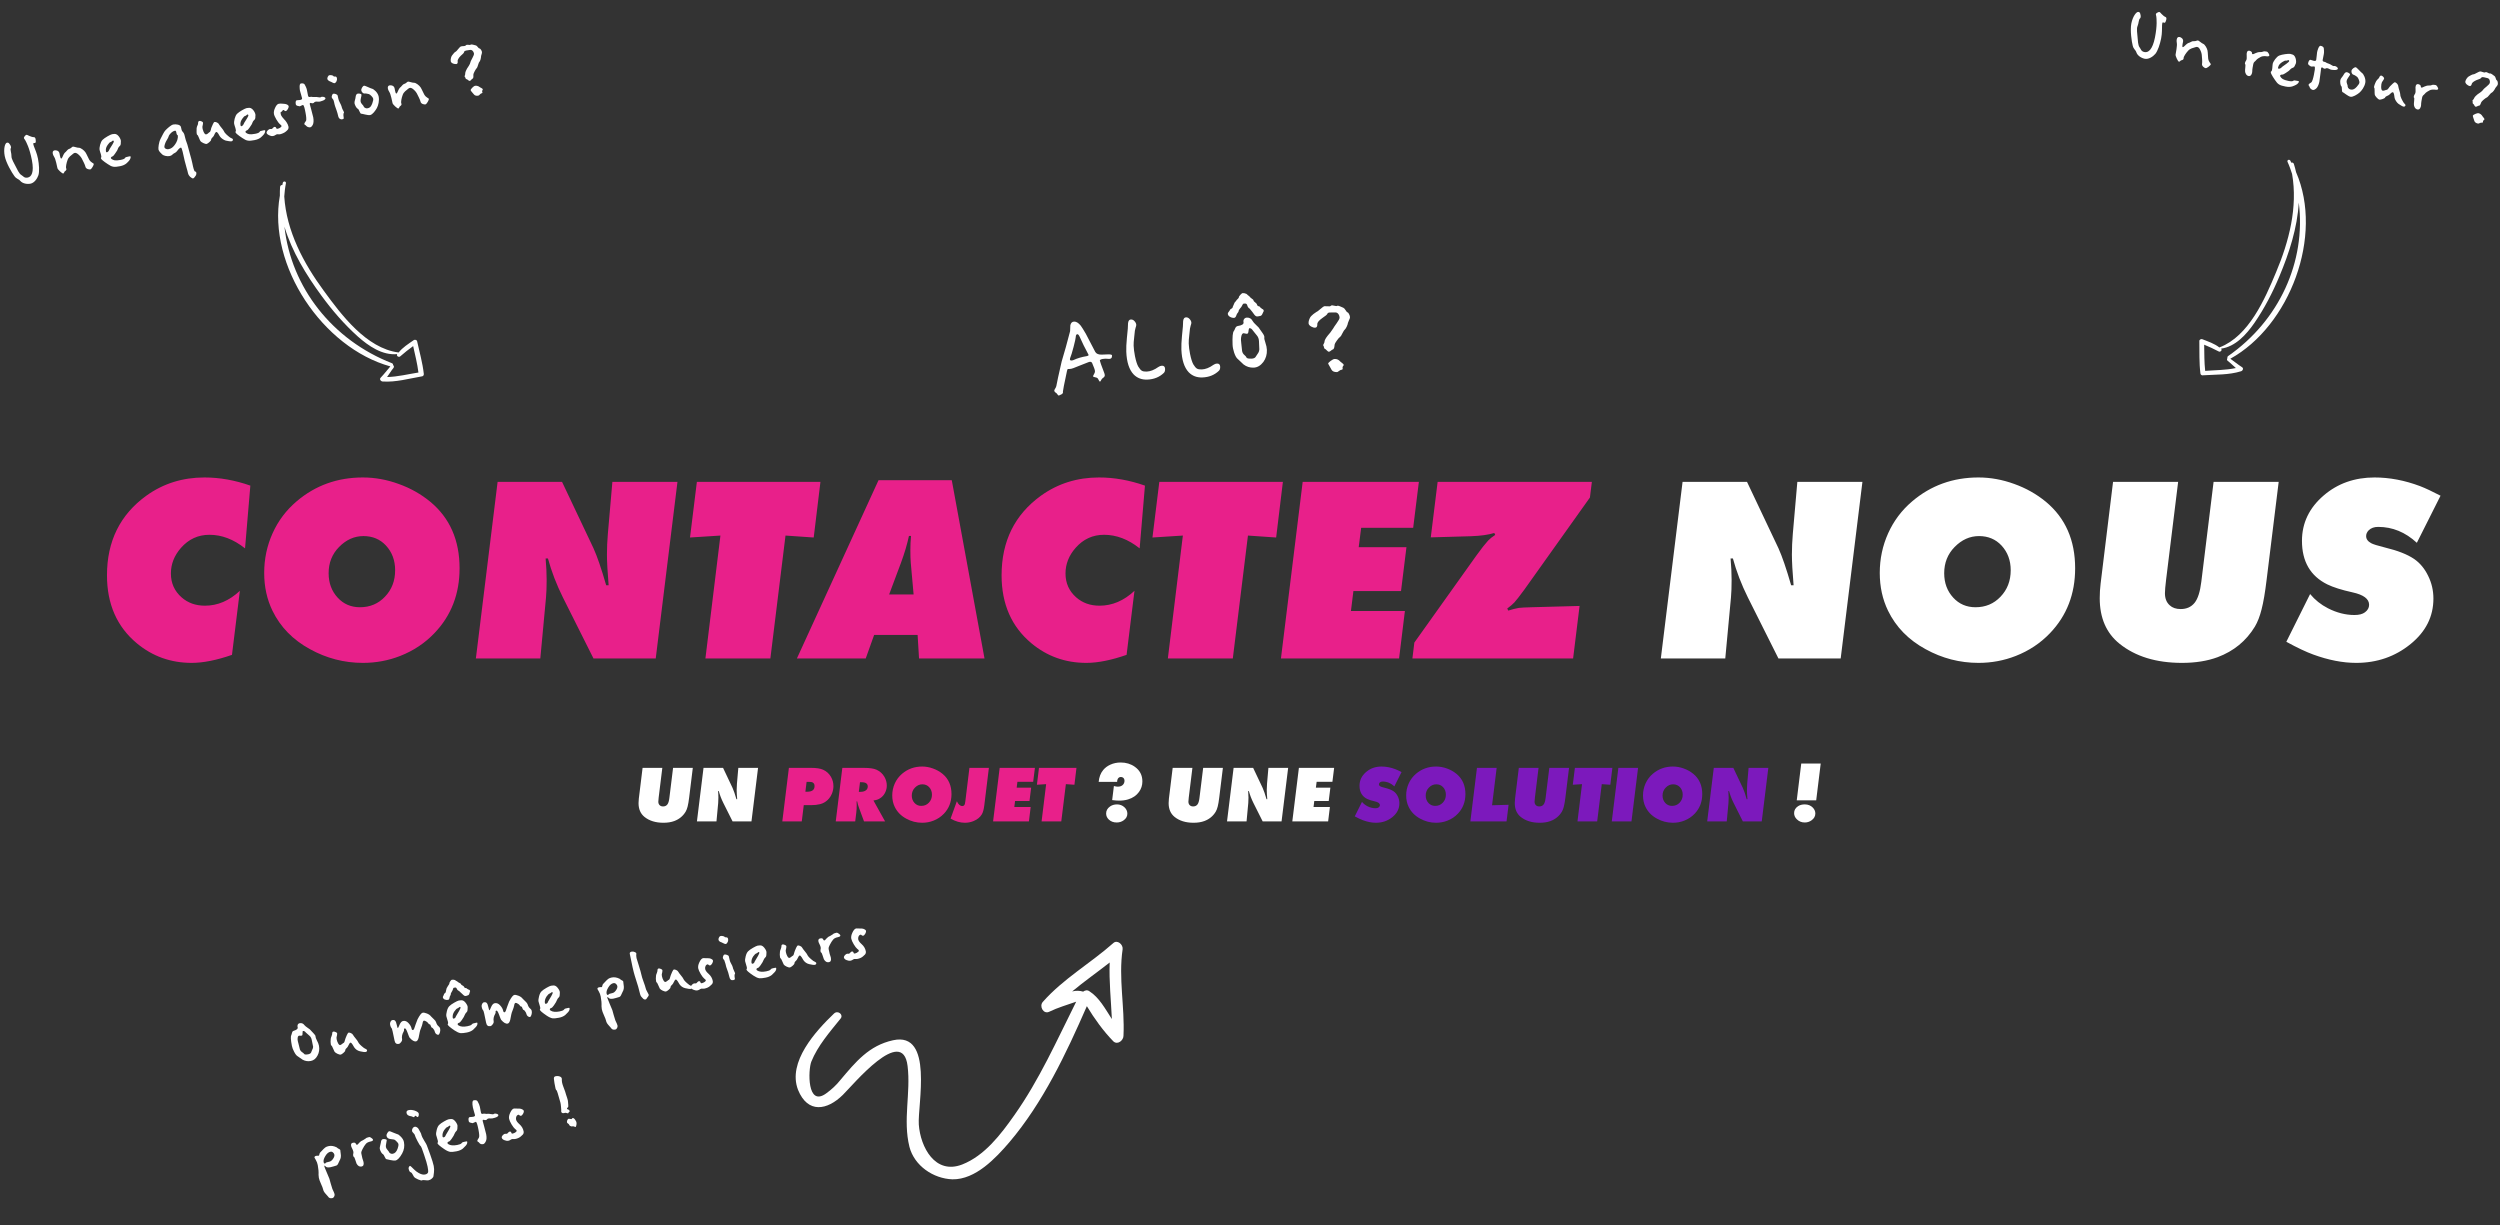 <svg width="1120" height="549" viewBox="0 0 1120 549" fill="none" xmlns="http://www.w3.org/2000/svg">
<rect x="0" y="0" width="1120" height="549" fill="#333333" stroke="none"/>
<path d="M498.197 159.255C498.243 160.419 497.662 160.922 496.456 160.763C495.697 160.656 494.891 160.67 494.039 160.806C493.154 160.978 492.717 161.218 492.73 161.526C492.742 161.834 493.377 163.628 494.637 166.905C494.827 167.378 494.928 167.769 494.94 168.077C494.959 168.556 494.7 168.961 494.164 169.291C493.83 169.509 493.551 169.829 493.327 170.249C493.139 170.703 492.959 170.933 492.788 170.939C492.617 170.946 492.419 170.714 492.195 170.242C492.006 169.804 491.824 169.519 491.647 169.389C491.469 169.224 491.069 169.086 490.448 168.973C489.965 168.923 489.72 168.778 489.71 168.538C489.704 168.367 489.846 168.053 490.137 167.596C490.426 167.104 490.564 166.67 490.549 166.293C490.527 165.745 490.103 164.527 489.274 162.639C489.012 162.066 488.475 161.932 487.664 162.238C486.685 162.654 485.182 163.244 483.154 164.009C482.411 164.313 481.651 164.617 480.874 164.921C480.13 165.191 479.569 165.315 479.191 165.296C478.71 165.28 478.436 165.291 478.369 165.328C478.235 165.402 478.11 165.715 477.994 166.269C476.747 172.114 476.146 175.156 476.189 175.394C476.313 175.938 476.107 176.358 475.569 176.653C474.829 177.025 474.425 177.212 474.357 177.215C474.185 177.222 473.973 177.041 473.718 176.674C473.499 176.339 473.355 176.156 473.285 176.125C472.654 175.772 472.33 175.39 472.314 174.979C472.308 174.808 472.45 174.494 472.741 174.037C473.033 173.614 473.206 173.212 473.26 172.833C473.481 171.487 474.266 167.872 475.615 161.988C476.861 157.892 478.125 153.35 479.405 148.36C479.45 146.884 479.485 146.008 479.508 145.732C479.741 144.66 480.302 144.106 481.193 144.072C482.152 144.034 483.135 144.631 484.144 145.86C484.65 146.527 485.418 147.748 486.447 149.526C487.711 152.015 489.12 154.721 490.674 157.645C491.153 158.484 492.095 158.893 493.501 158.872C494.494 158.833 495.504 158.794 496.532 158.754C497.629 158.745 498.184 158.912 498.197 159.255ZM486.968 157.584C486.046 155.939 484.946 153.684 483.668 150.818C483.33 150.077 482.99 149.713 482.648 149.726C482.203 149.743 481.963 150.181 481.928 151.04C481.912 151.521 481.591 152.974 480.966 155.4C480.339 157.791 479.852 159.388 479.506 160.19C479.381 160.503 479.323 160.763 479.331 160.969C479.345 161.345 479.575 161.525 480.021 161.508C480.295 161.497 480.584 161.434 480.888 161.319C482.639 160.496 484.64 159.904 486.89 159.542C487.435 159.452 487.702 159.27 487.692 158.996C487.688 158.893 487.446 158.422 486.968 157.584ZM521.959 165.274C521.991 166.095 521.791 166.703 521.361 167.098C519.41 168.957 516.962 169.945 514.016 170.06C511.516 170.157 509.462 169.38 507.854 167.727C505.851 165.61 504.758 162.223 504.576 157.565C504.514 155.956 504.605 153.894 504.85 151.381C505.002 150.003 505.137 148.626 505.254 147.249C505.291 146.424 505.327 145.6 505.364 144.775C505.493 143.707 505.918 143.159 506.637 143.13C507.288 143.105 507.847 143.375 508.315 143.94C508.782 144.47 509.026 145.009 509.047 145.557C509.058 145.831 508.955 146.264 508.738 146.856C508.555 147.446 508.452 147.879 508.428 148.154C508.327 149.084 508.227 150.031 508.127 150.996C507.919 152.684 507.832 153.974 507.867 154.865C507.919 156.2 508.117 157.753 508.46 159.523C508.885 161.633 509.375 163.192 509.929 164.199C510.516 165.171 511.055 165.802 511.546 166.091C512.038 166.381 512.763 166.507 513.722 166.47C515.366 166.405 517.105 165.72 518.941 164.414C519.476 164.05 520 163.858 520.513 163.838C521.438 163.802 521.92 164.28 521.959 165.274ZM546.641 164.311C546.673 165.132 546.474 165.74 546.043 166.135C544.092 167.994 541.644 168.982 538.699 169.097C536.199 169.194 534.145 168.417 532.537 166.764C530.533 164.647 529.441 161.26 529.259 156.602C529.196 154.993 529.287 152.931 529.532 150.418C529.684 149.04 529.819 147.663 529.937 146.286C529.973 145.461 530.01 144.637 530.046 143.812C530.176 142.744 530.601 142.195 531.32 142.167C531.97 142.142 532.53 142.412 532.998 142.977C533.464 143.507 533.708 144.046 533.73 144.594C533.74 144.868 533.637 145.301 533.42 145.893C533.237 146.483 533.134 146.916 533.111 147.191C533.01 148.121 532.91 149.068 532.81 150.033C532.601 151.721 532.515 153.011 532.549 153.901C532.601 155.237 532.799 156.79 533.143 158.56C533.568 160.67 534.058 162.229 534.611 163.236C535.198 164.208 535.737 164.839 536.229 165.128C536.72 165.418 537.445 165.544 538.404 165.507C540.048 165.442 541.788 164.757 543.623 163.451C544.158 163.087 544.682 162.895 545.196 162.875C546.121 162.839 546.602 163.317 546.641 164.311ZM566.169 139.367C566.166 139.299 565.944 139.753 565.502 140.731C565.249 141.29 564.849 141.58 564.301 141.601L563.637 141.73C563.33 141.776 563.056 141.77 562.813 141.71C562.57 141.617 562.304 141.404 562.017 141.073C561.398 140.171 560.676 139.238 559.85 138.276C559.324 137.988 558.98 137.538 558.819 136.927C558.657 136.282 558.319 135.969 557.805 135.989C557.36 136.006 557.155 136.014 557.189 136.013C556.918 136.092 556.688 136.359 556.5 136.812C556.344 137.229 556.004 137.723 555.477 138.292C555.083 138.754 554.891 139.104 554.901 139.344C554.91 139.583 554.783 139.846 554.52 140.13C554.256 140.415 554.064 140.748 553.941 141.13C553.699 141.963 553.339 142.389 552.859 142.407C552.209 142.433 551.585 142.269 550.988 141.915C550.391 141.561 550.081 141.092 550.058 140.51C550.05 140.305 550.194 140.025 550.489 139.67C550.816 139.28 550.994 138.999 551.022 138.826C551.084 138.652 551.299 138.472 551.669 138.286C552.038 138.066 552.22 137.888 552.215 137.751C552.209 137.614 552.333 137.283 552.587 136.759C552.874 136.199 553.016 135.867 553.012 135.764C553.008 135.662 553.154 135.467 553.452 135.181C553.748 134.861 553.911 134.649 553.942 134.545C553.972 134.441 554.169 134.227 554.534 133.904C554.897 133.547 555.059 133.301 555.02 133.165C554.979 132.995 555.188 132.644 555.647 132.112C556.141 131.578 556.491 131.307 556.696 131.299C557.278 131.276 557.867 131.408 558.461 131.693C558.602 131.791 558.798 131.972 559.048 132.236C559.333 132.499 559.545 132.663 559.685 132.726C559.903 133.06 560.348 133.472 561.019 133.96C561.297 134.052 561.476 134.251 561.557 134.556C561.636 134.828 561.746 135.012 561.887 135.11C562.663 135.662 563.093 136.143 563.178 136.551C563.263 136.959 563.615 137.203 564.236 137.282C564.419 137.583 564.828 137.962 565.463 138.417C565.914 138.537 566.149 138.853 566.169 139.367ZM567.566 156.703C567.647 158.792 567.118 160.613 565.978 162.167C564.738 163.793 563.296 164.638 561.652 164.702C559.974 164.768 558.464 164.295 557.121 163.284C556.267 162.494 555.43 161.704 554.61 160.913C553.975 160.457 553.406 159.485 552.901 157.995C552.474 156.708 552.239 155.517 552.196 154.421C552.06 150.928 552.254 148.879 552.78 148.276C552.88 148.203 553.086 147.784 553.399 147.017C553.652 146.458 554.034 146.135 554.545 146.046C556.386 145.768 557.239 145.221 557.105 144.403C556.982 143.893 557.049 143.427 557.307 143.006C557.598 142.548 558.035 142.308 558.617 142.286C559.781 142.24 560.642 142.756 561.198 143.831C561.421 144.269 561.96 144.882 562.814 145.672C563.666 146.428 564.168 146.991 564.32 147.363C564.395 147.531 564.831 148.149 565.627 149.215C566.244 150.083 566.51 150.741 566.425 151.191C566.338 151.606 566.487 152.354 566.872 153.437C567.299 154.689 567.53 155.778 567.566 156.703ZM564.021 152.879C563.979 151.818 563.654 150.939 563.043 150.242C561.928 148.914 561.352 148.199 561.313 148.097C560.839 147.361 560.327 147.004 559.779 147.025C559.608 147.032 559.481 147.294 559.398 147.812C559.322 148.501 559.238 148.967 559.144 149.211C559.05 149.42 558.848 149.531 558.54 149.543C558.403 149.549 558.161 149.507 557.815 149.417C557.502 149.326 557.295 149.283 557.192 149.287C556.573 149.243 556.171 149.927 555.986 151.341C555.902 151.824 555.933 152.612 556.078 153.704C556.271 155.137 556.379 156.127 556.4 156.675C556.432 157.497 556.681 158.174 557.148 158.704C557.468 159 557.789 159.314 558.111 159.644C558.334 160.081 558.515 160.331 558.655 160.395C559.006 160.621 559.662 160.715 560.621 160.678C561.511 160.643 562.12 160.414 562.446 159.989C562.801 159.427 563.174 158.863 563.563 158.299C563.987 157.734 564.198 156.988 564.197 156.062C564.208 157.228 564.149 156.167 564.021 152.879ZM604.802 142.13C604.813 142.404 604.659 142.856 604.341 143.486C604.057 144.114 603.901 144.515 603.873 144.687C603.821 145.101 603.652 145.622 603.368 146.251C603.02 146.985 602.729 147.442 602.496 147.622C602.261 147.769 601.905 148.314 601.428 149.259C600.984 150.202 600.645 150.747 600.411 150.894C600.042 151.114 599.533 151.682 598.883 152.6C598.265 153.481 597.945 154.06 597.921 154.335C597.875 154.92 597.823 155.334 597.764 155.576C597.614 156.131 597.421 156.447 597.183 156.525C596.979 156.567 596.678 156.75 596.279 157.074C595.914 157.397 595.612 157.564 595.372 157.573C595.098 157.584 594.782 157.39 594.423 156.993C594.065 156.595 593.782 156.366 593.573 156.305C593.365 156.245 593.218 155.993 593.132 155.551C593.045 155.074 592.95 154.821 592.845 154.79C592.776 154.759 592.739 154.709 592.737 154.64C592.734 154.572 592.845 154.344 593.07 153.958C593.295 153.572 593.402 153.242 593.392 152.968C593.438 152.383 593.918 151.507 594.833 150.34C595.558 149.591 596.39 148.495 597.328 147.052C597.422 146.808 597.94 146.034 598.884 144.728C599.73 143.563 600.145 142.758 600.128 142.313C600.102 141.662 599.909 141.103 599.548 140.637C599.187 140.171 598.715 139.95 598.133 139.972C598.064 139.975 597.601 139.976 596.744 139.975C596.16 139.963 595.715 139.981 595.408 140.027C595 140.112 594.766 140.275 594.707 140.517C594.584 140.9 593.804 141.565 592.366 142.512C590.864 143.566 590.128 144.469 590.157 145.223C590.197 146.25 589.875 146.777 589.19 146.804C588.642 146.825 588.052 146.66 587.421 146.307C586.649 145.857 586.251 145.341 586.229 144.758C586.206 144.176 586.336 143.554 586.619 142.891C586.902 142.228 587.176 141.789 587.442 141.573C587.969 141.003 588.751 140.39 589.788 139.732C590.027 139.688 590.594 139.272 591.489 138.482C592.384 137.693 593.002 137.257 593.342 137.175C593.581 137.166 594.113 137.179 594.938 137.216C595.559 137.294 595.951 137.245 596.116 137.067C596.314 136.888 596.534 136.793 596.773 136.784C596.979 136.776 597.29 136.832 597.706 136.953C598.157 137.073 598.468 137.129 598.639 137.123C598.707 137.12 598.809 137.099 598.945 137.059C599.079 136.985 599.181 136.947 599.249 136.945C599.523 136.934 599.94 137.055 600.498 137.307C601.302 137.688 601.738 137.876 601.807 137.874C602.12 137.999 602.46 138.363 602.827 138.966C603.193 139.569 603.481 139.901 603.689 139.961C603.93 139.986 604.163 140.251 604.389 140.757C604.647 141.227 604.785 141.685 604.802 142.13ZM601.464 164.693C601.466 164.761 601.471 164.864 601.476 165.001C601.515 165.136 601.536 165.221 601.537 165.256C601.544 165.427 601.394 165.553 601.089 165.633C600.679 165.684 600.275 165.871 599.876 166.195C599.477 166.519 599.192 166.685 599.021 166.692C597.822 166.738 597.003 166.41 596.564 165.707C595.534 163.929 595.018 163.006 595.016 162.938C595.005 162.664 595.366 162.255 596.1 161.712C596.866 161.133 597.472 160.835 597.917 160.818C598.91 160.779 599.748 161.158 600.431 161.955C600.502 162.02 600.803 162.266 601.334 162.691C601.757 162.983 601.973 163.249 601.983 163.489C601.988 163.626 601.892 163.801 601.695 164.015C601.531 164.227 601.454 164.453 601.464 164.693Z" fill="white"/>
<path d="M985.787 167.286C985.178 162.493 985.395 157.564 985.301 152.783C985.263 152.165 986.095 151.773 986.553 151.938C989.201 152.976 992.058 153.916 994.278 155.663L994.382 155.614C1007.5 150.573 1014.67 133.986 1019.67 121.974C1025.49 108.183 1029.44 92.857 1026.86 77.946C1026.28 76.185 1025.66 74.321 1024.83 72.554C1024.44 71.723 1025.58 71.184 1026.07 71.966C1026.22 72.278 1026.37 72.59 1026.52 72.902C1026.93 72.706 1027.39 72.87 1027.63 73.39C1028.07 74.582 1028.3 75.872 1028.63 77.113C1041.07 105.666 1025.8 146.012 999.198 160.71C1000.92 161.932 1002.58 163.307 1004.4 164.48C1005.27 164.962 1004.78 166.081 1004 166.32C998.462 168.042 992.611 167.752 986.949 168.135C986.484 168.227 985.873 168.007 985.787 167.286ZM1001.67 164.879C1000.41 163.822 999.358 162.667 997.994 161.659C997.541 161.237 997.657 160.675 997.92 160.424C997.773 160.112 997.882 159.806 998.145 159.555C1021.02 143.692 1033.2 117.251 1029.85 90.76C1029.23 102.102 1025.47 113.526 1021.23 123.655C1018.13 131.086 1014.47 138.144 1009.95 144.72C1006.39 149.828 1001.48 155.316 995.037 156.194C995.741 156.879 994.689 157.882 993.98 157.455C991.796 156.325 989.662 155.299 987.472 154.426C987.536 158.333 987.496 162.289 987.92 166.153C992.451 165.796 997.177 165.854 1001.67 164.879Z" fill="white"/>
<path d="M189.867 167.507C189.324 162.568 187.924 157.692 186.871 152.888C186.76 152.261 185.835 152.069 185.416 152.344C183.017 154.017 180.387 155.642 178.585 157.923L178.47 157.899C164.142 156.007 152.993 141.141 145.104 130.332C135.976 117.937 128.345 103.561 127.349 88.03C127.503 86.131 127.68 84.117 128.089 82.151C128.281 81.225 127.009 80.961 126.701 81.862C126.628 82.209 126.556 82.556 126.484 82.903C126.022 82.807 125.602 83.082 125.482 83.66C125.334 84.957 125.416 86.301 125.383 87.621C119.794 119.159 144.75 155.838 174.878 164.151C173.452 165.785 172.118 167.559 170.577 169.169C169.83 169.859 170.588 170.861 171.421 170.913C177.373 171.306 183.155 169.611 188.908 168.635C189.395 168.615 189.953 168.249 189.867 167.507ZM173.406 168.912C174.412 167.553 175.187 166.145 176.309 164.81C176.661 164.28 176.41 163.745 176.087 163.557C176.159 163.21 175.976 162.931 175.653 162.743C148.97 152.372 130.449 128.855 127.433 101.562C130.778 112.754 137.279 123.276 143.953 132.385C148.838 139.071 154.19 145.251 160.289 150.742C165.076 154.994 171.3 159.304 177.954 158.636C177.415 159.489 178.707 160.241 179.314 159.643C181.226 157.989 183.114 156.451 185.094 155.052C185.968 158.974 186.958 162.92 187.461 166.886C182.845 167.616 178.133 168.809 173.406 168.912Z" fill="white"/>
<path d="M16.001 62.721C16.037 63.325 16.159 63.954 15.649 64.053C15.138 64.152 14.575 63.772 15.131 65.376C15.679 66.94 16.517 68.529 17.02 71.121C17.523 73.713 17.716 76.812 17.221 78.457C16.678 80.07 15.373 81.953 13.645 82.288C11.956 82.616 10.029 82.134 9.133 81.085C8.237 80.037 7.428 80.275 6.416 78.842C5.373 77.455 2.716 73 2.114 69.897C1.512 66.795 2.171 64.1 3.113 63.918C3.781 63.788 4.014 64.15 4.294 64.544C4.614 64.93 5.197 65.836 4.825 66.438C4.492 67.032 5.18 68.691 5.134 69.923C5.048 71.162 6.393 73.264 7.006 74.531C7.657 75.79 8.595 77.889 9.549 78.397C10.464 78.912 10.811 79.864 12.421 79.551C14.07 79.231 15.36 77.27 14.286 71.733C13.212 66.196 11.736 63.63 11.348 62.891C10.953 62.112 10.318 61.99 11.069 61.03C11.812 60.03 12.092 60.424 13.031 60.853C13.97 61.282 14.699 61.466 15.224 61.446C15.75 61.425 15.966 62.117 16.001 62.721ZM41.991 73.448C42.083 73.919 41.021 75.796 40.471 75.902C39.921 76.009 38.472 75.679 38.289 74.737C38.106 73.794 37.097 71.953 36.624 70.985C36.159 70.057 34.98 69.022 34.612 68.808C34.206 68.602 33.667 68.136 32.753 68.884C31.878 69.624 30.744 70.292 30.274 71.647C29.764 73.008 29.392 74.873 29.663 75.432C29.942 76.03 29.564 76.388 29.099 76.723C28.666 77.011 28.788 77.639 28.317 77.731C27.885 77.814 25.856 75.967 25.734 75.339C25.619 74.75 24.887 71.184 24.327 70.396C23.759 69.569 22.978 67.643 24.43 67.361C25.137 67.224 26.407 67.466 26.651 68.723C26.902 70.019 27.188 72.123 27.951 70.386C28.707 68.609 28.998 68.431 29.455 68.057C29.873 67.69 30.356 66.822 31.024 66.693C31.692 66.563 32.269 65.759 32.661 65.683C33.054 65.606 34.69 66.267 35.412 66.208C36.142 66.189 37.712 67.351 38.295 68.257C38.878 69.162 39.582 70.9 39.939 71.483C40.794 72.947 41.907 73.016 41.991 73.448ZM58.52 70.16C58.596 70.552 58.419 71.32 57.819 72.007C57.172 72.662 56.404 73.952 53.773 74.463C51.103 74.981 50.225 74.866 48.295 73.529C46.333 72.239 44.802 71.069 45.284 70.609C45.718 70.117 44.819 68.213 44.621 67.193C44.423 66.172 44.979 63.578 45.941 62.658C46.896 61.699 49.47 60.262 50.216 60.117C51.904 59.79 52.428 60.177 53.16 61.013C53.854 61.857 54.256 62.879 54.158 63.427C54.022 63.983 54.354 64.856 53.613 65.448C52.872 66.04 52.773 66.996 52.425 67.512C52.037 68.036 51.007 69.865 50.394 70.066C49.741 70.274 49.354 70.797 50.057 71.272C50.761 71.747 51.527 72.128 54.04 71.64C56.553 71.153 55.741 70.536 56.566 70.376C57.39 70.216 58.452 69.806 58.52 70.16ZM50.873 63.087C50.468 62.676 50.102 63.522 49.67 63.605C49.16 63.704 48.891 64.001 48.219 64.946C47.593 65.923 47.315 66.588 47.45 67.703C47.592 68.857 48.704 67.867 48.904 67.217C49.104 66.567 49.965 65.545 50.346 64.778C50.727 64.011 51.232 63.465 50.873 63.087ZM87.987 77.482C88.04 77.757 87.895 78.478 87.595 78.821C87.334 79.157 86.938 79.845 86.506 79.929C86.035 80.02 84.48 78.936 84.206 77.523C83.939 76.148 83.359 74.631 82.724 71.984C82.088 69.336 81.566 66.015 81.016 66.122C80.427 66.236 79.605 67.251 79.154 67.868C78.696 68.446 78.028 68.576 77.642 68.895C77.217 69.222 76.986 69.715 75.926 69.921C74.866 70.126 73.244 69.748 72.69 69.204C72.144 68.698 71.145 67.751 71.001 67.005C70.864 66.298 71.106 63.766 71.939 62.178C72.811 60.583 73.384 59.127 74.134 58.37C74.915 57.567 76.603 55.976 77.624 55.778C78.88 55.535 80.856 55.844 81.061 56.904C81.267 57.965 81.404 58.671 81.943 59.137C82.481 59.603 82.811 60.884 83.017 61.944C83.215 62.965 83.974 64.57 84.188 65.669C84.401 66.769 85.765 71.068 86.161 73.11C86.557 75.152 86.995 76.778 87.371 76.827C87.779 76.83 87.934 77.207 87.987 77.482ZM79.661 61.658C79.85 60.114 79.321 60.746 79.145 60.047C78.921 59.316 79.036 58.438 78.329 58.575C76.994 58.834 75.612 60.529 75.554 61.069C75.456 61.618 74.792 62.603 74.371 63.377C73.951 64.151 73.559 65.49 73.643 65.922C73.734 66.393 74.389 67.04 75.607 66.804C76.824 66.568 77.503 65.866 78.064 65.187C78.625 64.507 79.511 63.195 79.661 61.658ZM104.345 62.451C104.429 62.883 104.129 63.227 103.697 63.311C103.265 63.394 102.042 63.183 101.149 62.99C100.334 62.781 99.115 61.958 98.61 61.242C98.337 60.887 98.073 60.368 97.825 59.927C97.483 59.423 97.171 59.076 96.896 59.129C96.464 59.213 96.145 60.09 95.971 60.45C95.803 60.849 95.716 61.029 95.409 61.333C95.314 61.474 95.179 61.622 95.037 61.731C94.801 61.98 94.54 62.316 94.569 62.677C94.574 63.125 93.069 64.395 92.519 64.501C92.048 64.593 90.232 63.845 89.773 63.16L89.44 62.491C89.34 62.184 89.2 61.885 89.061 61.587C88.821 60.981 88.55 60.422 88.338 60.382C88.025 60.239 87.996 58.411 88.088 57.415C88.154 56.914 88.321 56.514 88.464 56.202C88.576 55.935 88.758 55.615 88.736 55.293C88.676 54.775 88.938 54.235 89.252 54.174C89.841 54.06 90.874 54.552 90.943 54.906C90.981 55.102 90.948 55.353 90.891 55.69L90.665 56.834C90.589 57.704 91.476 60.385 92.34 60.217C92.772 60.133 93.087 59.868 93.292 59.666L93.639 59.354C93.702 59.26 93.781 59.245 93.859 59.229C94.095 59.184 94.294 58.738 94.438 58.221L94.591 57.539C94.671 57.32 94.711 57.108 94.775 57.015C94.918 56.702 95.133 56.13 95.395 55.59C95.632 55.137 95.831 54.691 96.106 54.638C96.577 54.546 97.752 54.929 98.108 55.716C98.232 55.936 98.403 56.188 98.621 56.472C98.793 56.724 99.05 57 99.268 57.284C99.696 57.812 100.125 58.34 100.334 58.788C100.682 59.739 102.173 60.917 102.985 61.534C103.274 61.763 103.58 61.867 103.893 62.01C104.159 62.121 104.307 62.255 104.345 62.451ZM118.803 58.465C118.879 58.858 118.702 59.626 118.102 60.312C117.455 60.968 116.686 62.258 114.055 62.768C111.385 63.286 110.507 63.171 108.577 61.834C106.616 60.544 105.085 59.374 105.566 58.914C106 58.422 105.101 56.519 104.903 55.498C104.705 54.477 105.261 51.883 106.224 50.963C107.179 50.004 109.752 48.568 110.498 48.423C112.187 48.095 112.71 48.483 113.443 49.319C114.136 50.162 114.538 51.184 114.441 51.733C114.304 52.289 114.636 53.161 113.896 53.753C113.155 54.345 113.055 55.302 112.707 55.818C112.319 56.341 111.289 58.171 110.676 58.371C110.024 58.579 109.636 59.102 110.34 59.577C111.043 60.052 111.809 60.433 114.323 59.945C116.836 59.458 116.023 58.841 116.848 58.681C117.673 58.521 118.734 58.112 118.803 58.465ZM111.156 51.392C110.75 50.982 110.384 51.827 109.952 51.911C109.442 52.01 109.173 52.306 108.501 53.252C107.876 54.228 107.597 54.894 107.732 56.008C107.875 57.163 108.986 56.173 109.186 55.523C109.386 54.873 110.247 53.85 110.628 53.083C111.009 52.317 111.514 51.771 111.156 51.392ZM129.338 47.579C129.445 48.129 128.714 49.615 128.047 49.745C127.379 49.874 127.367 49.184 126.936 49.268C126.464 49.359 126.508 50.003 125.997 50.102C125.487 50.201 125.749 50.924 125.841 51.395C125.924 51.827 126.859 53.072 127.35 53.506C127.842 53.941 128.987 55.43 129.23 56.687C129.482 57.982 128.522 58.495 127.97 59.009C127.378 59.531 126.089 60.026 125.421 60.156C124.754 60.285 124.152 59.913 123.553 60.396C122.946 60.839 122.215 61.063 121.581 60.941C120.985 60.812 119.584 60.31 119.439 59.564C119.302 58.857 120.344 57.718 121.175 57.801C121.967 57.892 121.882 57.664 122.505 57.095C123.16 56.479 123.682 57.07 123.735 57.345C123.796 57.659 124.061 57.975 125.21 57.385C126.351 56.756 126.393 56.341 125.447 55.668C124.534 54.949 122.957 52.281 122.728 51.103C122.507 49.964 122.992 48.892 123.19 48.446C123.389 48 123.907 46.677 124.928 46.479C125.831 46.304 126.81 46.522 127.548 46.541C128.292 46.601 129.231 47.03 129.338 47.579ZM145.795 43.979C145.917 44.608 144.784 45.072 144.281 45.21C143.818 45.341 143.228 45.659 142.35 45.544C141.472 45.429 140.937 45.614 140.716 45.943C140.502 46.31 139.733 46.337 139.498 46.179C139.232 46.067 138.652 46.017 138.774 46.645C138.888 47.234 140.066 51.203 140.332 52.577C140.606 53.991 140.45 55.284 140.18 55.785C139.95 56.278 139.546 56.926 138.996 57.033C138.447 57.14 137.538 56.868 137.204 56.403C136.916 55.97 136.429 55.983 136.353 55.59C136.277 55.197 136.743 54.659 137.059 54.19C137.376 53.721 137.174 52.049 136.884 50.557C136.595 49.065 136.223 46.936 135.673 47.043C135.123 47.15 134.39 47.781 134.069 47.599C133.749 47.416 132.681 47.583 132.506 46.68C132.338 45.816 132.468 45.016 132.979 44.917C133.489 44.818 135.52 44.995 135.33 44.013C135.139 43.031 134.522 41.318 134.392 40.65C134.263 39.983 133.955 37.557 134.78 37.397C135.565 37.244 136.246 37.397 136.503 37.877C136.751 38.318 137.325 39.388 137.493 40.252L138.019 42.962C138.125 43.511 138.698 43.523 139.122 43.4C139.539 43.237 139.89 43.577 140.965 43.449C142.033 43.283 143.293 43.894 143.75 43.52C144.207 43.147 145.681 43.39 145.795 43.979ZM150.935 34.996C151.171 36.213 150.381 37.181 149.91 37.273C149.4 37.372 148.533 36.684 148.016 36.54C147.538 36.388 146.756 35.929 146.65 35.379C146.543 34.829 147.035 33.797 147.546 33.698C148.292 33.553 149.318 33.802 149.473 34.179C149.588 34.565 150.699 33.779 150.935 34.996ZM154.046 50.609C153.706 50.96 153.894 52.35 153.986 52.821C154.07 53.253 153.763 53.353 153.213 53.46C152.664 53.567 151.748 53.255 151.489 51.92C151.23 50.585 150.457 48.494 150.11 47.543C149.754 46.552 149.614 44.99 149.248 44.572C148.889 44.194 148.656 43.832 148.603 43.557C148.55 43.282 148.807 42.091 149.318 41.992C149.868 41.885 151.152 42.207 151.282 42.874C151.411 43.542 151.701 45.034 152.113 45.687C152.533 46.38 153.051 47.583 153.188 48.29C153.333 49.036 154.385 50.258 154.046 50.609ZM169.646 43.264C170.011 45.149 169.474 47.209 168.847 48.39C168.213 49.532 166.932 51.328 165.832 51.542C164.733 51.755 162.329 50.917 161.804 50.938C161.286 50.998 160.835 48.885 160.271 48.709C159.707 48.533 158.978 47.085 158.826 46.3C158.674 45.515 159.268 44.381 159.305 43.518C159.38 42.648 159.713 42.053 160.224 41.954C160.734 41.855 161.848 41.925 161.947 42.435C162.038 42.906 161.378 44.542 161.568 45.524C161.766 46.545 162.783 47.162 162.851 47.516C162.927 47.908 163.574 48.72 164.712 48.499C165.89 48.271 166.35 47.489 166.804 46.26C167.251 44.992 167.261 44.623 167.162 44.112C167.063 43.602 165.885 42.364 165.275 42.156C164.672 41.988 163.7 41.81 163.268 41.893C162.836 41.977 162.024 41.361 161.864 40.536C161.704 39.711 162.605 38.477 163.037 38.393C163.548 38.294 166.003 39.611 166.638 39.732C167.304 39.806 169.28 41.379 169.646 43.264ZM192.122 44.323C192.213 44.794 191.151 46.671 190.601 46.777C190.052 46.884 188.602 46.554 188.42 45.611C188.237 44.669 187.227 42.828 186.755 41.86C186.289 40.931 185.111 39.897 184.743 39.683C184.336 39.477 183.798 39.011 182.884 39.759C182.008 40.499 180.875 41.167 180.404 42.521C179.894 43.883 179.523 45.748 179.794 46.307C180.073 46.905 179.694 47.263 179.23 47.598C178.797 47.886 178.918 48.514 178.447 48.605C178.015 48.689 175.986 46.842 175.864 46.214C175.75 45.624 175.018 42.059 174.457 41.271C173.889 40.444 173.108 38.518 174.561 38.236C175.268 38.099 176.537 38.341 176.781 39.598C177.033 40.894 177.319 42.998 178.082 41.261C178.837 39.484 179.129 39.306 179.586 38.932C180.004 38.565 180.487 37.697 181.155 37.568C181.822 37.438 182.4 36.634 182.792 36.557C183.185 36.481 184.821 37.142 185.543 37.083C186.272 37.064 187.842 38.226 188.426 39.132C189.009 40.037 189.713 41.775 190.07 42.358C190.924 43.822 192.038 43.891 192.122 44.323ZM215.913 23.246C216.028 23.835 215.52 24.789 215.501 25.323C215.522 25.848 215.168 27.384 214.75 27.75C214.332 28.116 214.022 30.091 213.573 30.505C213.092 30.965 212.021 33.006 212.065 33.446C212.063 33.853 212.213 35.047 211.718 35.224C211.262 35.394 210.999 36.138 210.488 36.237C209.938 36.344 209.488 35.494 208.994 35.467C208.453 35.409 208.514 34.461 208.208 34.357C207.911 34.292 208.503 33.566 208.42 32.93C208.385 32.326 208.972 31.153 209.218 30.738C209.502 30.316 210.625 28.754 210.748 27.915C210.87 27.076 212.515 24.842 212.34 23.939C212.157 22.997 211.432 22.2 210.529 22.375C209.626 22.551 208.041 22.573 207.959 23.2C207.838 23.835 207.294 24.185 206.395 25.011C205.504 25.877 204.933 26.924 205.017 27.356C205.093 27.749 205.167 28.55 204.46 28.687C203.792 28.816 202.131 28.446 201.941 27.464C201.758 26.522 202.197 25.214 202.497 24.871C202.837 24.52 203.518 23.41 204.084 23.178C204.658 22.985 205.79 21.054 206.514 20.791C207.245 20.568 208.31 20.809 208.666 20.333C209.163 19.747 210.297 20.342 210.809 20.039C211.274 19.705 212.346 20.189 213.106 20.327C213.827 20.473 214.306 21.683 214.753 21.678C215.208 21.712 215.791 22.618 215.913 23.246ZM216.151 40.435C215.598 41.154 216.639 41.481 215.838 41.759C215.028 41.998 214.804 42.734 214.372 42.818C213.94 42.901 212.998 43.084 212.367 42.351C211.775 41.61 210.925 40.797 210.848 40.405C210.772 40.012 212.122 38.569 212.829 38.431C213.496 38.302 214.405 38.574 214.897 39.008C215.381 39.403 216.697 39.678 216.151 40.435Z" fill="white"/>
<path d="M970.41 9.096C970.215 9.669 970.091 10.297 969.581 10.196C969.071 10.095 968.693 9.531 968.602 11.226C968.519 12.881 968.695 14.669 968.183 17.259C967.67 19.849 966.679 22.793 965.599 24.128C964.488 25.417 962.568 26.668 960.842 26.326C959.155 25.992 957.552 24.819 957.118 23.509C956.684 22.2 955.845 22.115 955.449 20.406C955.006 18.728 954.228 13.599 954.841 10.499C955.455 7.4 957.083 5.153 958.024 5.339C958.691 5.471 958.771 5.895 958.881 6.365C959.031 6.844 959.229 7.902 958.658 8.319C958.125 8.744 958.136 10.54 957.629 11.663C957.082 12.778 957.534 15.232 957.623 16.636C957.751 18.048 957.826 20.346 958.518 21.177C959.171 21.999 959.133 23.011 960.742 23.33C962.39 23.656 964.325 22.326 965.42 16.794C966.516 11.261 966.118 8.328 966.038 7.497C965.966 6.626 965.424 6.274 966.481 5.668C967.547 5.023 967.658 5.493 968.365 6.245C969.073 6.997 969.678 7.443 970.172 7.622C970.667 7.802 970.605 8.523 970.41 9.096ZM990.428 28.84C990.335 29.311 988.643 30.648 988.094 30.539C987.545 30.43 986.327 29.578 986.513 28.636C986.7 27.694 986.46 25.608 986.388 24.533C986.307 23.498 985.606 22.095 985.347 21.758C985.048 21.414 984.725 20.779 983.596 21.126C982.507 21.482 981.205 21.672 980.258 22.749C979.271 23.818 978.223 25.404 978.264 26.024C978.296 26.683 977.81 26.872 977.254 27.006C976.744 27.109 976.62 27.737 976.149 27.644C975.717 27.559 974.536 25.082 974.66 24.454C974.776 23.866 975.444 20.287 975.223 19.346C975.009 18.366 975.013 16.287 976.465 16.575C977.171 16.714 978.255 17.418 978.006 18.674C977.75 19.969 977.22 22.025 978.583 20.705C979.953 19.345 980.29 19.289 980.855 19.116C981.38 18.934 982.155 18.313 982.822 18.445C983.489 18.577 984.328 18.05 984.72 18.128C985.113 18.205 986.378 19.434 987.069 19.653C987.752 19.91 988.767 21.579 988.965 22.638C989.163 23.697 989.159 25.571 989.27 26.246C989.509 27.924 990.514 28.409 990.428 28.84ZM1016.67 24.861C1016.59 25.253 1015.93 25.325 1015.34 25.209C1014.79 25.1 1013.4 25.111 1012.84 25.488C1012.24 25.819 1011.1 26.409 1010.7 27.022C1010.3 27.596 1009.67 27.675 1009.48 28.656C1009.28 29.637 1008.98 31.167 1009.01 32.03C1009.01 32.885 1008.48 34.291 1007.38 34.073C1006.29 33.855 1005.86 32.711 1005.8 32.005C1005.69 31.291 1006.15 28.976 1005.86 28.797C1005.53 28.609 1005.84 27.651 1006.23 27.156C1006.61 26.661 1006.56 25.673 1006.52 24.849C1006.44 24.018 1006.5 22.48 1007.79 22.737C1008.23 22.822 1008.92 23.244 1008.88 23.645C1008.84 24.045 1009.04 24.491 1009.63 24.2C1010.21 23.909 1010.66 23.712 1011.44 23.459C1012.23 23.207 1013.11 23.464 1013.7 23.172C1014.25 22.873 1015.04 23.029 1015.55 23.13C1016.02 23.223 1016.75 24.469 1016.67 24.861ZM1029.93 36.579C1029.85 36.971 1029.4 37.616 1028.58 38.025C1027.74 38.388 1026.54 39.292 1023.91 38.772C1021.24 38.243 1020.47 37.806 1019.19 35.839C1017.86 33.904 1016.88 32.243 1017.5 31.998C1018.09 31.707 1017.98 29.605 1018.18 28.585C1018.38 27.564 1019.87 25.373 1021.11 24.884C1022.36 24.356 1025.28 23.997 1026.03 24.145C1027.72 24.479 1028.05 25.035 1028.42 26.086C1028.74 27.128 1028.73 28.227 1028.43 28.698C1028.09 29.162 1028.07 30.095 1027.16 30.364C1026.25 30.632 1025.8 31.48 1025.28 31.826C1024.73 32.165 1023.08 33.47 1022.44 33.424C1021.76 33.371 1021.2 33.709 1021.67 34.414C1022.14 35.119 1022.71 35.761 1025.22 36.259C1027.73 36.756 1027.21 35.878 1028.04 36.041C1028.86 36.205 1030 36.226 1029.93 36.579ZM1025.52 27.143C1025.3 26.61 1024.64 27.254 1024.21 27.169C1023.7 27.068 1023.34 27.241 1022.36 27.863C1021.41 28.531 1020.9 29.042 1020.6 30.125C1020.3 31.248 1021.7 30.751 1022.13 30.224C1022.56 29.698 1023.75 29.076 1024.39 28.51C1025.03 27.944 1025.71 27.629 1025.52 27.143ZM1047.36 30.775C1047.24 31.402 1046.02 31.405 1045.5 31.343C1045.02 31.289 1044.35 31.361 1043.58 30.923C1042.81 30.485 1042.25 30.455 1041.92 30.675C1041.58 30.935 1040.86 30.67 1040.7 30.434C1040.5 30.231 1039.98 29.965 1039.86 30.593C1039.74 31.182 1039.33 35.301 1039.06 36.674C1038.78 38.087 1038.15 39.225 1037.71 39.587C1037.31 39.957 1036.69 40.405 1036.14 40.296C1035.59 40.188 1034.85 39.593 1034.72 39.036C1034.62 38.526 1034.16 38.355 1034.24 37.962C1034.32 37.57 1034.95 37.247 1035.42 36.932C1035.89 36.618 1036.33 34.993 1036.63 33.502C1036.92 32.011 1037.38 29.9 1036.83 29.791C1036.28 29.682 1035.37 29.99 1035.14 29.7C1034.91 29.41 1033.86 29.161 1034.04 28.259C1034.21 27.396 1034.63 26.704 1035.14 26.805C1035.65 26.906 1037.47 27.836 1037.66 26.855C1037.85 25.875 1037.93 24.054 1038.06 23.387C1038.19 22.72 1038.82 20.358 1039.65 20.521C1040.43 20.676 1041.01 21.075 1041.06 21.616C1041.13 22.118 1041.25 23.326 1041.08 24.189L1040.55 26.897C1040.44 27.446 1040.96 27.673 1041.4 27.719C1041.85 27.726 1042.05 28.173 1043.09 28.461C1044.14 28.71 1045.08 29.751 1045.64 29.578C1046.21 29.404 1047.48 30.186 1047.36 30.775ZM1059.64 37.12C1059.27 39.004 1057.99 40.708 1056.97 41.565C1055.95 42.383 1054.08 43.564 1052.99 43.346C1051.89 43.129 1049.98 41.446 1049.48 41.266C1048.98 41.126 1049.36 38.999 1048.91 38.624C1048.45 38.248 1048.32 36.632 1048.48 35.847C1048.63 35.063 1049.61 34.237 1049.97 33.452C1050.37 32.675 1050.9 32.25 1051.41 32.351C1051.92 32.452 1052.93 32.936 1052.83 33.446C1052.73 33.917 1051.5 35.183 1051.31 36.164C1051.11 37.184 1051.82 38.139 1051.75 38.493C1051.67 38.885 1051.96 39.881 1053.1 40.106C1054.27 40.339 1055 39.788 1055.88 38.822C1056.77 37.816 1056.92 37.478 1057.02 36.968C1057.12 36.458 1056.5 34.867 1056.01 34.444C1055.52 34.061 1054.69 33.529 1054.25 33.444C1053.82 33.358 1053.3 32.481 1053.47 31.657C1053.63 30.833 1054.93 30.03 1055.36 30.115C1055.87 30.216 1057.65 32.362 1058.19 32.714C1058.78 33.035 1060.02 35.237 1059.64 37.12ZM1077.65 47.209C1077.56 47.641 1077.16 47.846 1076.72 47.76C1076.29 47.675 1075.24 47.018 1074.49 46.502C1073.81 46.001 1072.99 44.779 1072.79 43.924C1072.68 43.493 1072.63 42.912 1072.56 42.41C1072.44 41.815 1072.28 41.376 1072 41.321C1071.57 41.236 1070.95 41.927 1070.65 42.194C1070.34 42.501 1070.2 42.635 1069.8 42.8C1069.65 42.895 1069.47 42.981 1069.3 43.029C1068.99 43.17 1068.62 43.383 1068.51 43.728C1068.35 44.145 1066.47 44.752 1065.92 44.643C1065.45 44.55 1064.05 43.172 1063.89 42.364L1063.83 41.619C1063.85 41.298 1063.84 40.968 1063.82 40.639C1063.83 39.988 1063.79 39.368 1063.61 39.251C1063.37 39 1064.03 37.297 1064.5 36.409C1064.75 35.969 1065.05 35.663 1065.3 35.427C1065.51 35.223 1065.8 34.995 1065.9 34.689C1066.04 34.186 1066.48 33.785 1066.8 33.847C1067.39 33.964 1068.16 34.81 1068.09 35.163C1068.05 35.359 1067.92 35.579 1067.74 35.87L1067.1 36.843C1066.7 37.621 1066.51 40.438 1067.38 40.608C1067.81 40.694 1068.2 40.568 1068.47 40.457L1068.9 40.3C1069 40.237 1069.08 40.252 1069.16 40.268C1069.39 40.314 1069.74 39.976 1070.07 39.552L1070.47 38.979C1070.63 38.806 1070.74 38.625 1070.84 38.562C1071.09 38.326 1071.5 37.878 1071.95 37.477C1072.34 37.147 1072.69 36.809 1072.97 36.864C1073.44 36.957 1074.38 37.755 1074.42 38.618C1074.45 38.869 1074.51 39.167 1074.61 39.512C1074.67 39.81 1074.8 40.163 1074.9 40.508C1075.1 41.158 1075.29 41.809 1075.32 42.303C1075.28 43.315 1076.22 44.969 1076.74 45.846C1076.92 46.167 1077.16 46.379 1077.4 46.629C1077.6 46.833 1077.69 47.013 1077.65 47.209ZM1092.31 39.837C1092.23 40.229 1091.57 40.301 1090.98 40.185C1090.43 40.076 1089.04 40.086 1088.48 40.464C1087.88 40.795 1086.75 41.385 1086.34 41.998C1085.94 42.571 1085.31 42.651 1085.12 43.632C1084.92 44.613 1084.62 46.143 1084.65 47.006C1084.65 47.861 1084.12 49.266 1083.03 49.049C1081.93 48.831 1081.5 47.687 1081.44 46.981C1081.33 46.267 1081.79 43.952 1081.5 43.772C1081.17 43.585 1081.48 42.627 1081.87 42.132C1082.25 41.637 1082.2 40.649 1082.16 39.825C1082.08 38.994 1082.14 37.456 1083.44 37.712C1083.87 37.798 1084.56 38.22 1084.52 38.62C1084.48 39.02 1084.68 39.467 1085.27 39.176C1085.85 38.885 1086.3 38.688 1087.08 38.435C1087.87 38.182 1088.76 38.44 1089.34 38.148C1089.89 37.849 1090.68 38.004 1091.19 38.105C1091.66 38.199 1092.39 39.444 1092.31 39.837ZM1119.01 37.824C1118.89 38.412 1118.06 39.104 1117.84 39.591C1117.66 40.086 1116.76 41.374 1116.23 41.555C1115.71 41.737 1114.67 43.449 1114.1 43.662C1113.48 43.906 1111.72 45.392 1111.6 45.816C1111.44 46.193 1111.13 47.355 1110.6 47.332C1110.12 47.317 1109.59 47.907 1109.08 47.806C1108.53 47.697 1108.44 46.74 1107.99 46.529C1107.51 46.271 1107.92 45.415 1107.68 45.204C1107.43 45.032 1108.25 44.583 1108.42 43.963C1108.61 43.39 1109.6 42.525 1109.98 42.234C1110.4 41.951 1112.03 40.928 1112.46 40.198C1112.89 39.467 1115.26 38.019 1115.44 37.117C1115.63 36.175 1115.25 35.164 1114.35 34.985C1113.45 34.806 1111.97 34.229 1111.66 34.779C1111.31 35.32 1110.67 35.439 1109.53 35.865C1108.38 36.33 1107.45 37.085 1107.37 37.517C1107.29 37.909 1107.06 38.678 1106.35 38.538C1105.68 38.406 1104.28 37.436 1104.48 36.455C1104.67 35.514 1105.57 34.469 1105.97 34.264C1106.42 34.067 1107.47 33.296 1108.08 33.295C1108.69 33.333 1110.46 31.972 1111.23 32.002C1111.99 32.071 1112.89 32.697 1113.4 32.39C1114.08 32.036 1114.91 33.015 1115.49 32.928C1116.05 32.793 1116.86 33.647 1117.51 34.061C1118.12 34.468 1118.11 35.77 1118.53 35.934C1118.94 36.137 1119.13 37.196 1119.01 37.824ZM1112.74 53.831C1111.96 54.288 1112.8 54.984 1111.95 54.939C1111.11 54.854 1110.63 55.451 1110.19 55.366C1109.76 55.28 1108.82 55.094 1108.51 54.177C1108.25 53.267 1107.76 52.193 1107.84 51.801C1107.92 51.408 1109.71 50.581 1110.42 50.721C1111.09 50.853 1111.83 51.448 1112.12 52.036C1112.42 52.584 1113.53 53.335 1112.74 53.831Z" fill="white"/>
<g clip-path="url(#clip0_0_1)">
<path d="M503.322 463.974C503.932 451.076 501.022 438.258 502.938 425.229C503.192 423.109 500.523 420.855 498.749 422.506C488.488 431.599 476.266 438.522 467.142 448.898C465.475 450.848 467.472 454.527 470.06 453.26C473.942 451.359 477.943 450.261 482.136 448.756C473.473 466.066 465.624 483.761 454.411 499.619C448.366 508.213 441.135 517.74 431.059 521.695C418.887 526.403 412.359 513.869 411.626 503.82C411.023 495.076 418.42 461.991 400.091 466.034C389.274 468.395 383.303 475.779 376.54 483.786C374.682 486.143 372.512 488.105 370.235 489.768C361.426 496.311 362.041 479.185 363.469 475.629C366.327 468.517 371.722 462.354 376.518 456.406C378.089 454.659 375.42 452.405 373.646 454.056C365.47 461.894 352.702 475.775 357.517 488.247C361.891 499.018 370.611 497.41 377.6 490.505C382.227 485.971 404.362 459.091 406.596 477.561C408.082 489.707 404.43 501.669 407.425 513.78C409.633 522.286 418.119 528.031 426.682 528.338C437.054 528.503 446.093 518.834 452.172 511.75C467.267 493.99 477.636 472.01 486.914 450.76C490.262 456.32 494.317 461.965 498.852 466.592C500.802 468.259 503.368 465.986 503.322 463.974ZM480.32 444.167C485.654 439.716 491.599 435.554 497.136 431.2C496.829 439.763 497.719 447.896 498.119 456.544C495.092 451.882 492.462 446.909 488.07 444.09C487.148 443.407 486.046 443.633 485.255 444.255C483.734 443.787 482.022 443.726 480.32 444.167Z" fill="white"/>
</g>
<path d="M142.891 468.454C143.201 470.051 142.986 471.532 142.246 472.898C141.532 474.259 140.533 475.064 139.251 475.313C137.968 475.561 136.75 475.377 135.598 474.758C134.874 474.247 134.137 473.738 133.387 473.231C132.839 472.93 132.3 472.247 131.767 471.182C131.255 470.222 130.92 469.336 130.763 468.525C130.244 465.855 130.165 464.254 130.524 463.723C130.566 463.66 130.672 463.3 130.844 462.642C130.946 462.187 131.19 461.909 131.578 461.807C132.961 461.375 133.553 460.853 133.352 460.24C133.218 459.831 133.226 459.45 133.374 459.095C133.544 458.709 133.838 458.475 134.257 458.394C135.147 458.221 135.872 458.529 136.433 459.317C136.682 459.621 137.182 460.027 137.932 460.533C138.677 461.013 139.114 461.377 139.243 461.623C139.326 461.77 139.737 462.207 140.475 462.933C141.079 463.522 141.374 463.994 141.361 464.35C141.344 464.679 141.534 465.24 141.932 466.032C142.434 466.94 142.754 467.747 142.891 468.454ZM139.666 465.901C139.513 465.116 139.175 464.489 138.649 464.02C137.634 463.131 137.093 462.652 137.026 462.583C136.595 462.042 136.17 461.812 135.751 461.893C135.594 461.924 135.53 462.154 135.559 462.583C135.555 463.127 135.53 463.485 135.482 463.657C135.434 463.829 135.305 463.936 135.096 463.976C134.965 464.002 134.776 464.011 134.531 464.005C134.28 463.972 134.115 463.963 134.037 463.978C133.529 464.022 133.288 464.599 133.313 465.708C133.331 466.084 133.461 466.684 133.702 467.506C133.989 468.564 134.173 469.303 134.254 469.722C134.376 470.35 134.661 470.838 135.109 471.186C135.395 471.402 135.666 471.607 135.921 471.802C136.17 472.107 136.355 472.289 136.475 472.347C136.772 472.479 137.274 472.477 137.981 472.34C138.688 472.203 139.142 471.952 139.343 471.587C139.549 471.112 139.743 470.64 139.924 470.17C140.235 469.675 140.335 469.072 140.224 468.36C140.345 469.26 140.158 468.441 139.666 465.901ZM164.429 470.428C164.52 470.899 164.304 471.186 163.781 471.287C163.336 471.374 162.486 471.267 161.233 470.967C160.178 470.709 159.332 470.127 158.694 469.218C158.528 468.924 158.266 468.486 157.909 467.904C157.551 467.321 157.242 467.055 156.98 467.106C156.744 467.152 156.436 467.592 156.054 468.426C155.885 468.812 155.698 469.107 155.492 469.31C155.313 469.507 155.121 469.707 154.916 469.91C154.726 470.192 154.639 470.439 154.653 470.654C154.668 470.868 154.396 471.22 153.839 471.708C153.303 472.165 152.891 472.422 152.603 472.478C152.341 472.529 151.869 472.403 151.185 472.101C150.528 471.794 150.085 471.472 149.857 471.136C149.769 470.963 149.532 470.439 149.144 469.563C148.835 468.808 148.61 468.417 148.469 468.39C148.349 468.332 148.263 468.172 148.213 467.91C148.076 467.203 148.062 466.364 148.172 465.392C148.211 465.031 148.336 464.627 148.548 464.178C148.643 463.969 148.734 463.667 148.82 463.27C148.772 462.6 148.944 462.227 149.336 462.151C149.624 462.095 149.964 462.165 150.355 462.361C150.767 462.525 150.991 462.699 151.027 462.882C151.062 463.066 151.042 463.382 150.966 463.831C150.837 464.427 150.765 464.753 150.749 464.811C150.732 465.004 150.754 465.258 150.815 465.572C150.942 466.226 151.153 466.824 151.448 467.364C151.784 467.978 152.11 468.254 152.424 468.194C152.659 468.148 153.092 467.86 153.723 467.33C153.791 467.263 153.865 467.221 153.943 467.206C154.179 467.16 154.423 466.597 154.675 465.516C154.734 465.26 154.795 465.085 154.858 464.991C155.044 464.548 155.23 464.104 155.415 463.661C155.722 463.004 155.981 462.655 156.19 462.614C156.478 462.558 156.833 462.639 157.256 462.856C157.699 463.041 158.011 463.32 158.192 463.693C158.326 463.965 158.713 464.488 159.352 465.26C159.918 465.938 160.273 466.44 160.418 466.765C160.655 467.425 161.538 468.34 163.069 469.51C163.101 469.531 163.359 469.671 163.843 469.93C164.203 470.105 164.398 470.271 164.429 470.428ZM197.187 460.813C197.304 461.416 197.258 462.022 197.051 462.633C196.864 463.212 196.64 463.527 196.379 463.578C196.117 463.629 195.811 463.525 195.462 463.267C195.114 463.008 194.901 462.683 194.825 462.29C194.744 461.871 194.539 461.449 194.212 461.024C193.912 460.593 193.68 460.38 193.518 460.384C193.356 460.389 193.185 460.137 193.005 459.628C192.851 459.115 192.682 458.876 192.499 458.911C192.316 458.947 192.128 458.82 191.936 458.532C191.672 458.148 191.401 457.875 191.125 457.711C190.567 457.357 190.171 457.203 189.935 457.249C189.621 457.31 189.412 457.704 189.309 458.43C189.201 458.994 188.982 459.689 188.653 460.513C188.319 461.311 188.114 461.935 188.039 462.384C187.795 463.79 187.631 464.623 187.546 464.884C187.278 465.887 186.896 466.436 186.399 466.533C185.561 466.695 184.581 466.125 183.459 464.821C183.35 464.679 183.033 463.885 182.508 462.439C182.054 461.223 181.671 460.645 181.357 460.706C181.069 460.762 180.95 460.921 181.001 461.183C181.067 461.523 181.008 461.847 180.823 462.154C180.152 463.317 179.92 464.435 180.129 465.508C180.21 465.927 180.066 466.376 179.697 466.855C179.355 467.329 179.013 467.599 178.673 467.665C177.626 467.868 176.985 467.367 176.752 466.163C176.051 462.55 175.609 460.694 175.427 460.594C175.27 460.488 175.102 460.181 174.922 459.673C174.773 459.186 174.71 458.79 174.733 458.487C174.777 458.153 174.891 457.832 175.076 457.524C175.287 457.212 175.51 457.032 175.746 456.987C176.243 456.89 176.637 456.963 176.929 457.205C177.288 457.516 177.564 458.169 177.757 459.164C177.945 460.132 178.117 460.601 178.274 460.571C178.353 460.556 178.596 460.06 179.005 459.084C179.434 458.078 179.963 457.513 180.591 457.391C181.429 457.229 182.204 457.513 182.916 458.244C183.733 459.091 184.224 459.946 184.392 460.81C184.488 461.307 184.707 461.523 185.047 461.457C185.23 461.422 185.404 461.198 185.569 460.785C185.905 459.715 186.399 458.343 187.052 456.668C188.02 454.796 188.792 453.804 189.367 453.692C189.813 453.606 190.447 453.727 191.272 454.056C192.096 454.385 192.711 454.823 193.115 455.369C193.328 455.627 193.765 456.058 194.426 456.663C194.915 457.084 195.232 457.526 195.375 457.987C195.611 458.783 195.953 459.355 196.401 459.703C196.849 460.05 197.111 460.421 197.187 460.813ZM210.617 444.028C210.607 443.976 210.49 444.352 210.266 445.156C210.137 445.615 209.864 445.886 209.445 445.967L208.95 446.145C208.745 446.212 208.56 446.234 208.392 446.212C208.142 446.179 207.899 446.05 207.665 445.823C207.057 445.208 206.378 444.579 205.628 443.937C205.19 443.777 204.873 443.472 204.677 443.021C204.475 442.544 204.192 442.341 203.825 442.412C203.485 442.478 203.265 442.535 203.165 442.581C203.092 442.623 203.001 442.857 202.894 443.286C202.814 443.573 202.629 443.948 202.339 444.412C202.043 444.85 201.913 445.16 201.949 445.343C201.985 445.527 201.918 445.743 201.749 445.993C201.58 446.243 201.471 446.522 201.423 446.831C201.335 447.5 201.108 447.87 200.742 447.941C200.244 448.037 199.745 447.985 199.244 447.783C198.769 447.576 198.489 447.251 198.403 446.805C198.372 446.648 198.449 446.416 198.634 446.109C198.814 445.775 198.904 445.54 198.905 445.404C198.932 445.263 199.077 445.099 199.339 444.912C199.597 444.7 199.715 444.541 199.695 444.436C199.675 444.331 199.731 444.062 199.864 443.629C200.019 443.164 200.088 442.893 200.073 442.814C200.058 442.736 200.148 442.569 200.343 442.314C200.533 442.032 200.633 441.85 200.644 441.766C200.655 441.683 200.781 441.495 201.024 441.204C201.261 440.886 201.356 440.677 201.31 440.578C201.258 440.452 201.378 440.157 201.668 439.693C201.984 439.225 202.221 438.975 202.378 438.944C202.823 438.858 203.291 438.89 203.782 439.039C203.902 439.097 204.074 439.213 204.298 439.387C204.548 439.556 204.73 439.656 204.845 439.688C205.053 439.92 205.457 440.181 206.056 440.472C206.255 440.515 206.403 440.649 206.501 440.875C206.594 441.074 206.701 441.203 206.821 441.261C207.483 441.594 207.873 441.926 207.992 442.256C208.105 442.56 208.402 442.692 208.884 442.653C209.06 442.864 209.433 443.104 210.001 443.374C210.336 443.417 210.541 443.636 210.617 444.028ZM213.869 458.27C213.986 458.872 213.752 459.488 213.168 460.117C212.374 460.923 211.953 461.344 211.905 461.381C211.175 461.957 210.247 462.354 209.122 462.573C207.839 462.822 206.892 462.91 206.28 462.839C205.523 462.714 204.644 462.314 203.643 461.639C201.674 460.31 200.646 459.422 200.56 458.977C200.54 458.873 200.574 458.771 200.664 458.672C200.78 458.568 200.794 458.294 200.708 457.849C200.657 457.587 200.534 457.162 200.339 456.576C200.138 455.963 200.015 455.538 199.969 455.303C199.863 454.753 199.943 453.977 200.21 452.974C200.473 451.945 200.832 451.21 201.29 450.768C201.743 450.3 202.47 449.779 203.472 449.204C204.474 448.629 205.172 448.304 205.564 448.228C206.35 448.075 206.962 448.079 207.4 448.238C207.75 448.36 208.119 448.655 208.509 449.123C209.298 450.111 209.631 450.916 209.507 451.537C209.489 451.867 209.472 452.196 209.454 452.525C209.431 452.965 209.267 453.309 208.962 453.558C208.683 453.802 208.441 454.162 208.234 454.636C207.948 455.262 207.794 455.591 207.773 455.622C207.457 456.091 207.153 456.557 206.863 457.021C206.373 457.714 205.999 458.099 205.742 458.176C205.203 458.335 204.966 458.584 205.032 458.925C205.062 459.082 205.187 459.234 205.406 459.382C206.307 459.968 207.635 460.09 209.389 459.75C210.384 459.557 211.015 459.312 211.284 459.016C211.578 458.714 211.791 458.551 211.922 458.525C212.053 458.5 212.338 458.431 212.778 458.318C213.113 458.226 213.36 458.165 213.517 458.134C213.731 458.12 213.849 458.165 213.869 458.27ZM205.956 451.085C205.851 451.106 205.696 451.217 205.491 451.42C205.281 451.597 205.123 451.695 205.019 451.715C204.626 451.791 204.134 452.267 203.543 453.142C202.953 454.018 202.707 454.921 202.806 455.852C202.851 456.224 203.017 456.382 203.305 456.326C203.777 456.235 204.092 455.902 204.253 455.327C204.606 454.77 205.087 453.957 205.694 452.888C206.149 452.012 206.366 451.522 206.346 451.417C206.295 451.155 206.165 451.045 205.956 451.085ZM238.219 452.853C238.335 453.455 238.29 454.062 238.083 454.672C237.896 455.252 237.672 455.567 237.41 455.618C237.149 455.669 236.843 455.565 236.494 455.307C236.145 455.048 235.933 454.723 235.857 454.33C235.775 453.911 235.571 453.489 235.244 453.064C234.943 452.633 234.712 452.42 234.55 452.424C234.388 452.428 234.217 452.176 234.036 451.668C233.882 451.155 233.714 450.916 233.531 450.951C233.347 450.987 233.16 450.86 232.968 450.571C232.704 450.188 232.433 449.915 232.157 449.751C231.599 449.397 231.203 449.243 230.967 449.289C230.653 449.35 230.444 449.744 230.341 450.47C230.233 451.034 230.014 451.729 229.685 452.553C229.351 453.351 229.146 453.975 229.07 454.424C228.827 455.83 228.663 456.663 228.577 456.924C228.31 457.927 227.928 458.476 227.43 458.573C226.593 458.735 225.613 458.165 224.491 456.861C224.382 456.719 224.065 455.925 223.54 454.479C223.086 453.263 222.703 452.685 222.389 452.746C222.101 452.802 221.982 452.961 222.033 453.223C222.099 453.563 222.039 453.887 221.855 454.194C221.184 455.357 220.952 456.475 221.161 457.548C221.242 457.967 221.098 458.416 220.729 458.895C220.386 459.369 220.045 459.639 219.705 459.705C218.658 459.908 218.017 459.407 217.784 458.203C217.083 454.59 216.641 452.734 216.459 452.633C216.302 452.528 216.134 452.221 215.954 451.713C215.805 451.225 215.742 450.83 215.765 450.527C215.808 450.193 215.923 449.872 216.108 449.564C216.319 449.252 216.542 449.072 216.777 449.027C217.275 448.93 217.669 449.003 217.961 449.245C218.32 449.556 218.596 450.209 218.789 451.203C218.977 452.172 219.149 452.641 219.306 452.611C219.385 452.595 219.628 452.1 220.037 451.124C220.466 450.117 220.995 449.553 221.623 449.431C222.461 449.269 223.236 449.553 223.948 450.284C224.764 451.131 225.256 451.986 225.424 452.85C225.52 453.347 225.739 453.563 226.079 453.497C226.262 453.461 226.436 453.238 226.601 452.825C226.936 451.755 227.431 450.383 228.084 448.708C229.052 446.836 229.823 445.844 230.399 445.732C230.844 445.646 231.479 445.767 232.304 446.096C233.128 446.425 233.743 446.863 234.147 447.409C234.36 447.667 234.797 448.098 235.458 448.703C235.947 449.124 236.263 449.565 236.407 450.027C236.643 450.823 236.985 451.395 237.433 451.743C237.881 452.09 238.143 452.461 238.219 452.853ZM255.16 451.645C255.277 452.247 255.043 452.863 254.459 453.492C253.664 454.298 253.244 454.719 253.196 454.756C252.466 455.332 251.538 455.729 250.412 455.948C249.13 456.196 248.183 456.285 247.571 456.214C246.813 456.089 245.935 455.689 244.934 455.014C242.965 453.685 241.937 452.797 241.851 452.352C241.831 452.248 241.865 452.146 241.955 452.047C242.065 451.917 242.08 451.642 241.999 451.224C241.948 450.962 241.822 450.524 241.622 449.911C241.422 449.298 241.301 448.887 241.26 448.678C241.154 448.128 241.234 447.352 241.501 446.349C241.764 445.32 242.123 444.585 242.581 444.143C243.033 443.675 243.761 443.154 244.763 442.579C245.765 442.004 246.463 441.679 246.855 441.603C247.641 441.45 248.253 441.454 248.691 441.613C249.041 441.735 249.41 442.03 249.8 442.498C250.589 443.486 250.922 444.291 250.798 444.912C250.78 445.242 250.763 445.571 250.745 445.9C250.722 446.34 250.557 446.684 250.253 446.933C249.974 447.177 249.731 447.537 249.525 448.011C249.234 448.611 249.08 448.94 249.064 448.997C248.748 449.466 248.444 449.932 248.154 450.396C247.663 451.089 247.29 451.474 247.033 451.551C246.494 451.71 246.257 451.959 246.323 452.3C246.353 452.457 246.478 452.609 246.697 452.757C247.598 453.343 248.926 453.465 250.68 453.125C251.675 452.932 252.306 452.687 252.575 452.391C252.864 452.063 253.074 451.886 253.205 451.861C253.336 451.836 253.622 451.767 254.062 451.654C254.397 451.562 254.645 451.514 254.808 451.509C255.022 451.495 255.14 451.54 255.16 451.645ZM247.247 444.46C247.142 444.481 246.987 444.592 246.782 444.795C246.572 444.972 246.414 445.07 246.31 445.09C245.917 445.166 245.433 445.613 244.858 446.431C244.252 447.364 243.995 448.283 244.089 449.188C244.139 449.586 244.308 449.757 244.596 449.701C245.068 449.61 245.383 449.277 245.543 448.702C245.897 448.145 246.378 447.332 246.985 446.263C247.44 445.387 247.657 444.897 247.637 444.792C247.586 444.53 247.456 444.42 247.247 444.46ZM279.387 441.2C279.626 442.43 279.465 443.493 278.906 444.39C278.673 444.869 278.442 445.362 278.215 445.868C277.982 446.348 277.669 446.626 277.276 446.702C276.988 446.758 276.59 446.876 276.082 447.056C275.594 447.205 275.181 447.313 274.84 447.379C273.793 447.582 273.083 447.489 272.708 447.1C272.433 446.8 272.243 446.66 272.138 446.68C272.059 446.696 272.046 446.834 272.096 447.096C272.142 447.332 272.485 448.189 273.125 449.667C273.806 451.219 274.211 452.186 274.34 452.569C274.677 453.889 275.121 455.405 275.671 457.119C276.255 458.309 276.582 459.088 276.653 459.454C276.719 459.795 276.655 460.16 276.459 460.551C276.263 460.943 275.982 461.174 275.615 461.245C274.725 461.417 274.094 461.173 273.721 460.512C273.643 460.391 273.243 459.939 272.521 459.156C271.965 458.53 271.623 457.89 271.496 457.236C271.415 456.817 271.114 456.033 270.592 454.885C270.076 453.763 269.749 452.848 269.612 452.142C269.525 451.696 269.481 451.257 269.478 450.823C269.549 449.505 269.429 448.048 269.119 446.451C268.957 445.613 268.673 444.854 268.269 444.171C267.865 443.489 267.658 443.122 267.648 443.069C267.613 442.886 267.674 442.711 267.832 442.545C268.016 442.373 268.309 442.276 268.712 442.252C269.36 442.235 269.632 442.236 269.528 442.257C269.659 442.231 269.767 442.02 269.853 441.623C269.934 441.2 270.045 440.934 270.187 440.825C270.545 440.429 271.053 439.896 271.71 439.225C271.963 438.986 272.218 438.76 272.475 438.547C272.88 438.252 273.422 438.038 274.103 437.906C275.202 437.692 276.367 437.887 277.598 438.491C277.837 438.743 278.259 439.028 278.864 439.345C279.005 439.372 279.125 439.498 279.223 439.724C279.258 439.907 279.285 440.187 279.304 440.564C279.344 440.909 279.372 441.121 279.387 441.2ZM276.56 441.748C276.494 441.408 276.297 441.093 275.969 440.803C275.662 440.483 275.273 440.368 274.802 440.459C273.938 440.627 273.179 441.263 272.524 442.368C271.864 443.447 271.602 444.34 271.739 445.046C271.841 445.57 272.049 445.801 272.363 445.74C272.468 445.72 272.573 445.632 272.678 445.475C272.779 445.293 273.313 445.108 274.282 444.92C274.91 444.798 275.467 444.378 275.952 443.659C276.464 442.935 276.666 442.298 276.56 441.748ZM290.618 445.581C290.669 445.843 290.607 446.085 290.433 446.309C290.26 446.533 290.109 446.739 289.983 446.926C289.703 447.443 289.445 447.724 289.209 447.769C288.712 447.866 288.245 447.63 287.809 447.063C287.632 446.853 287.443 446.645 287.24 446.44C286.98 446.083 286.797 445.629 286.691 445.08C286.416 443.666 285.645 441.018 284.375 437.135C283.81 435.343 283.066 432.065 282.141 427.301C282.04 426.777 282.343 426.447 283.049 426.31C283.468 426.228 283.918 426.304 284.397 426.537C284.898 426.739 285.124 426.994 285.075 427.302C284.989 427.835 285.019 428.481 285.166 429.24C285.176 429.292 285.505 430.356 286.152 432.431C286.799 434.505 287.193 435.909 287.336 436.642C287.478 437.375 287.806 438.439 288.321 439.833C288.836 441.227 289.134 442.134 289.216 442.552C289.317 443.076 289.57 443.679 289.974 444.361C290.378 445.043 290.593 445.45 290.618 445.581ZM310.15 442.158C310.241 442.63 310.025 442.916 309.501 443.018C309.056 443.104 308.207 442.997 306.954 442.697C305.899 442.44 305.052 441.857 304.414 440.949C304.249 440.655 303.987 440.217 303.63 439.634C303.272 439.051 302.962 438.786 302.701 438.836C302.465 438.882 302.157 439.322 301.775 440.157C301.606 440.543 301.418 440.837 301.213 441.04C301.034 441.238 300.842 441.438 300.637 441.641C300.447 441.922 300.359 442.17 300.374 442.384C300.388 442.599 300.117 442.95 299.56 443.439C299.024 443.896 298.612 444.152 298.324 444.208C298.062 444.259 297.589 444.133 296.906 443.831C296.249 443.524 295.806 443.203 295.578 442.867C295.49 442.693 295.252 442.169 294.865 441.294C294.556 440.539 294.331 440.148 294.189 440.121C294.07 440.063 293.984 439.903 293.933 439.641C293.796 438.934 293.783 438.094 293.893 437.122C293.932 436.762 294.057 436.357 294.269 435.909C294.364 435.7 294.455 435.397 294.541 435C294.492 434.33 294.664 433.957 295.057 433.881C295.345 433.825 295.685 433.895 296.076 434.091C296.488 434.256 296.712 434.43 296.747 434.613C296.783 434.796 296.763 435.112 296.687 435.562C296.558 436.157 296.485 436.484 296.469 436.541C296.453 436.734 296.475 436.988 296.536 437.302C296.663 437.957 296.874 438.554 297.169 439.095C297.505 439.708 297.83 439.985 298.144 439.924C298.38 439.878 298.813 439.59 299.444 439.061C299.512 438.993 299.586 438.952 299.664 438.936C299.9 438.891 300.144 438.327 300.396 437.246C300.455 436.99 300.516 436.815 300.579 436.722C300.765 436.278 300.95 435.835 301.136 435.391C301.443 434.734 301.701 434.385 301.911 434.345C302.199 434.289 302.554 434.369 302.976 434.586C303.42 434.772 303.732 435.051 303.913 435.423C304.047 435.696 304.434 436.218 305.073 436.991C305.639 437.669 305.994 438.17 306.139 438.495C306.375 439.156 307.259 440.071 308.79 441.241C308.821 441.262 309.079 441.402 309.564 441.661C309.924 441.835 310.119 442.001 310.15 442.158ZM319.42 430.337C319.481 430.651 319.361 431.081 319.06 431.629C318.753 432.15 318.443 432.441 318.129 432.502C317.893 432.548 317.677 432.481 317.479 432.302C317.302 432.092 317.149 432 317.018 432.025C316.599 432.106 316.283 432.371 316.072 432.82C315.886 433.263 315.836 433.707 315.923 434.152C316.045 434.781 316.548 435.484 317.432 436.264C318.447 437.153 319.074 438.213 319.313 439.444C319.419 439.993 319.309 440.477 318.983 440.893C318.919 440.987 318.609 441.278 318.052 441.766C317.426 442.322 316.577 442.704 315.503 442.913C315.32 442.948 315.077 442.955 314.774 442.932C314.497 442.904 314.28 442.906 314.123 442.936C313.966 442.966 313.803 443.039 313.635 443.153C312.994 443.63 312.337 443.812 311.663 443.698C310.362 443.435 309.648 442.976 309.521 442.321C309.45 441.955 309.62 441.569 310.03 441.163C310.435 440.731 310.844 440.53 311.257 440.558C311.592 440.602 311.843 440.567 312.011 440.453C312.19 440.255 312.382 440.055 312.587 439.852C312.724 439.717 312.871 439.634 313.028 439.604C313.473 439.517 313.736 439.683 313.817 440.102C313.878 440.416 314.105 440.535 314.498 440.459C314.707 440.419 314.972 440.313 315.292 440.142C315.953 439.769 316.256 439.439 316.2 439.151C316.159 438.942 315.92 438.689 315.483 438.394C315.066 438.067 314.539 437.382 313.902 436.337C313.291 435.288 312.927 434.462 312.81 433.86C312.658 433.075 312.812 432.189 313.273 431.203C313.802 430.014 314.382 429.358 315.01 429.236C315.088 429.221 315.962 429.242 317.63 429.299C318.016 429.332 318.392 429.449 318.757 429.65C319.148 429.846 319.369 430.075 319.42 430.337ZM326.177 420.632C326.283 421.182 326.205 421.686 325.941 422.145C325.703 422.598 325.44 422.853 325.152 422.909C324.942 422.95 324.626 422.862 324.204 422.645C323.657 422.343 323.341 422.187 323.257 422.176C322.453 421.952 321.998 421.565 321.891 421.015C321.835 420.727 321.905 420.388 322.101 419.997C322.297 419.606 322.526 419.385 322.788 419.334C323.154 419.263 323.551 419.281 323.98 419.388C324.408 419.495 324.653 419.637 324.715 419.816C324.725 419.868 324.949 419.906 325.389 419.929C325.823 419.927 326.085 420.161 326.177 420.632ZM329.287 436.246C329.014 436.516 328.994 437.253 329.227 438.457C329.288 438.772 329.031 438.984 328.455 439.096C327.539 439.274 326.964 438.761 326.73 437.556C326.537 436.562 326.078 435.103 325.351 433.179C325.184 432.315 324.896 431.325 324.49 430.209C324.11 429.793 323.895 429.455 323.845 429.193C323.809 429.01 323.86 428.715 323.999 428.307C324.137 427.9 324.324 427.674 324.56 427.628C324.874 427.567 325.266 427.627 325.735 427.808C326.2 427.962 326.463 428.196 326.524 428.51C326.803 429.95 327.08 430.888 327.354 431.324C327.909 432.221 328.267 433.089 328.43 433.926C328.471 434.136 328.62 434.487 328.879 434.98C329.132 435.447 329.277 435.772 329.312 435.955C329.338 436.086 329.329 436.183 329.287 436.246ZM347.731 433.686C347.848 434.288 347.614 434.904 347.03 435.533C346.235 436.339 345.815 436.761 345.767 436.797C345.037 437.373 344.109 437.771 342.983 437.989C341.701 438.238 340.754 438.327 340.142 438.255C339.384 438.13 338.506 437.73 337.505 437.055C335.536 435.726 334.508 434.839 334.422 434.394C334.402 434.289 334.436 434.187 334.526 434.088C334.636 433.958 334.651 433.684 334.57 433.265C334.519 433.003 334.393 432.566 334.193 431.953C333.992 431.34 333.872 430.928 333.831 430.719C333.725 430.169 333.805 429.393 334.072 428.39C334.335 427.362 334.694 426.626 335.152 426.184C335.604 425.716 336.332 425.195 337.334 424.62C338.336 424.046 339.034 423.72 339.426 423.644C340.212 423.492 340.824 423.495 341.262 423.655C341.612 423.777 341.981 424.072 342.371 424.54C343.16 425.527 343.493 426.332 343.369 426.954C343.351 427.283 343.334 427.612 343.316 427.942C343.293 428.381 343.128 428.725 342.824 428.974C342.545 429.219 342.302 429.578 342.096 430.053C341.805 430.653 341.651 430.981 341.635 431.039C341.319 431.507 341.015 431.974 340.725 432.438C340.234 433.13 339.861 433.515 339.604 433.592C339.065 433.751 338.828 434.001 338.894 434.341C338.924 434.498 339.049 434.651 339.268 434.798C340.169 435.384 341.497 435.507 343.251 435.166C344.246 434.973 344.877 434.729 345.146 434.432C345.435 434.104 345.645 433.928 345.776 433.902C345.907 433.877 346.193 433.808 346.633 433.695C346.968 433.603 347.216 433.555 347.379 433.551C347.593 433.536 347.711 433.581 347.731 433.686ZM339.818 426.502C339.713 426.522 339.558 426.634 339.353 426.836C339.143 427.013 338.985 427.111 338.881 427.132C338.488 427.208 338.004 427.655 337.429 428.473C336.823 429.405 336.566 430.324 336.66 431.23C336.71 431.627 336.879 431.798 337.167 431.742C337.639 431.651 337.954 431.318 338.114 430.744C338.468 430.186 338.949 429.373 339.556 428.304C340.011 427.428 340.228 426.938 340.208 426.833C340.157 426.572 340.027 426.461 339.818 426.502ZM365.677 431.386C365.768 431.857 365.552 432.144 365.029 432.245C364.584 432.332 363.734 432.225 362.481 431.925C361.426 431.668 360.58 431.085 359.942 430.176C359.776 429.883 359.514 429.444 359.157 428.862C358.799 428.279 358.49 428.013 358.228 428.064C357.992 428.11 357.684 428.55 357.302 429.385C357.133 429.771 356.945 430.065 356.74 430.268C356.561 430.465 356.369 430.666 356.164 430.868C355.974 431.15 355.887 431.398 355.901 431.612C355.915 431.827 355.644 432.178 355.087 432.667C354.551 433.124 354.139 433.38 353.851 433.436C353.589 433.487 353.116 433.361 352.433 433.059C351.776 432.752 351.333 432.43 351.105 432.094C351.017 431.921 350.78 431.397 350.392 430.521C350.083 429.766 349.858 429.375 349.717 429.349C349.597 429.29 349.511 429.13 349.461 428.869C349.323 428.162 349.31 427.322 349.42 426.35C349.459 425.989 349.584 425.585 349.796 425.136C349.891 424.928 349.982 424.625 350.068 424.228C350.02 423.558 350.192 423.185 350.584 423.109C350.872 423.053 351.212 423.123 351.603 423.319C352.015 423.483 352.239 423.657 352.275 423.841C352.31 424.024 352.29 424.34 352.214 424.789C352.085 425.385 352.013 425.711 351.997 425.769C351.98 425.962 352.002 426.216 352.063 426.53C352.19 427.185 352.401 427.782 352.696 428.322C353.032 428.936 353.357 429.213 353.672 429.152C353.907 429.106 354.34 428.818 354.971 428.288C355.039 428.221 355.113 428.179 355.191 428.164C355.427 428.119 355.671 427.555 355.923 426.474C355.982 426.218 356.043 426.043 356.106 425.949C356.292 425.506 356.478 425.062 356.663 424.619C356.97 423.962 357.229 423.613 357.438 423.572C357.726 423.516 358.081 423.597 358.503 423.814C358.947 423.999 359.259 424.278 359.44 424.651C359.574 424.923 359.961 425.446 360.6 426.219C361.166 426.896 361.521 427.398 361.666 427.723C361.903 428.383 362.786 429.299 364.317 430.468C364.348 430.489 364.607 430.63 365.091 430.889C365.451 431.063 365.646 431.229 365.677 431.386ZM376.472 419.024C376.549 419.417 376.181 419.692 375.369 419.849C374.322 420.052 373.585 420.453 373.158 421.052C372.737 421.542 372.27 422.284 371.757 423.28C371.714 423.343 371.582 423.64 371.359 424.172C371.206 424.501 371.167 424.861 371.243 425.254C371.568 426.929 371.849 428.029 372.087 428.554C372.144 428.706 372.19 428.873 372.225 429.056C372.454 430.235 372.162 430.902 371.351 431.06C370.435 431.237 369.684 430.799 369.099 429.744C369.016 429.598 368.823 429.024 368.521 428.023C368.253 427.206 368.062 426.781 367.947 426.749C367.754 426.732 367.632 426.525 367.582 426.127C367.537 425.756 367.566 425.411 367.667 425.092C367.795 424.633 367.595 423.884 367.068 422.845C366.861 422.478 366.724 422.124 366.658 421.784C366.506 420.998 366.77 420.54 367.451 420.407C368.184 420.265 368.617 420.399 368.751 420.807C368.905 421.185 369.1 421.351 369.336 421.305C369.467 421.279 369.588 421.202 369.698 421.072C370.141 420.551 370.609 420.094 371.103 419.699C371.606 419.493 372.267 419.12 373.086 418.581C373.349 418.258 373.913 418.013 374.777 417.845C375.012 417.8 375.338 417.94 375.755 418.267C376.193 418.562 376.432 418.815 376.472 419.024ZM387.985 417.035C388.046 417.349 387.926 417.78 387.625 418.327C387.319 418.848 387.008 419.14 386.694 419.2C386.459 419.246 386.242 419.18 386.044 419.001C385.868 418.79 385.714 418.698 385.583 418.723C385.164 418.805 384.849 419.07 384.637 419.518C384.452 419.962 384.402 420.406 384.488 420.851C384.61 421.479 385.113 422.183 385.998 422.962C387.013 423.852 387.639 424.912 387.878 426.142C387.985 426.692 387.875 427.175 387.548 427.591C387.485 427.685 387.174 427.976 386.617 428.465C385.992 429.021 385.142 429.403 384.069 429.611C383.886 429.647 383.642 429.653 383.339 429.63C383.062 429.603 382.845 429.604 382.688 429.634C382.531 429.665 382.368 429.737 382.2 429.851C381.56 430.329 380.902 430.511 380.228 430.397C378.928 430.133 378.214 429.674 378.087 429.019C378.016 428.653 378.185 428.267 378.595 427.861C379.001 427.43 379.41 427.228 379.823 427.257C380.157 427.3 380.408 427.265 380.576 427.151C380.755 426.953 380.947 426.753 381.153 426.55C381.289 426.415 381.436 426.332 381.593 426.302C382.038 426.216 382.302 426.382 382.383 426.801C382.444 427.115 382.671 427.234 383.063 427.158C383.273 427.117 383.537 427.011 383.857 426.841C384.519 426.468 384.821 426.138 384.765 425.85C384.725 425.64 384.486 425.388 384.048 425.092C383.631 424.766 383.105 424.08 382.467 423.036C381.856 421.986 381.492 421.16 381.376 420.558C381.223 419.773 381.377 418.887 381.838 417.902C382.368 416.712 382.947 416.057 383.575 415.935C383.654 415.92 384.527 415.94 386.195 415.997C386.582 416.031 386.958 416.148 387.323 416.349C387.714 416.544 387.935 416.773 387.985 417.035ZM152.622 516.724C152.861 517.954 152.7 519.018 152.141 519.914C151.908 520.394 151.678 520.887 151.45 521.393C151.217 521.872 150.904 522.15 150.511 522.227C150.223 522.283 149.825 522.401 149.317 522.581C148.83 522.729 148.416 522.837 148.076 522.903C147.028 523.106 146.318 523.013 145.943 522.624C145.668 522.324 145.478 522.184 145.373 522.205C145.295 522.22 145.281 522.359 145.332 522.62C145.377 522.856 145.72 523.713 146.36 525.192C147.041 526.744 147.446 527.711 147.575 528.093C147.912 529.413 148.356 530.93 148.906 532.643C149.49 533.834 149.817 534.612 149.889 534.979C149.955 535.319 149.89 535.685 149.694 536.076C149.498 536.467 149.217 536.698 148.851 536.769C147.96 536.942 147.329 536.698 146.956 536.036C146.879 535.916 146.478 535.464 145.756 534.68C145.2 534.055 144.859 533.415 144.732 532.76C144.65 532.341 144.349 531.558 143.827 530.409C143.311 529.287 142.984 528.373 142.847 527.666C142.761 527.221 142.716 526.781 142.713 526.347C142.784 525.03 142.664 523.572 142.354 521.976C142.192 521.138 141.908 520.378 141.504 519.696C141.1 519.013 140.893 518.646 140.883 518.594C140.848 518.411 140.909 518.236 141.067 518.069C141.251 517.898 141.544 517.8 141.947 517.776C142.596 517.759 142.868 517.761 142.763 517.781C142.894 517.756 143.002 517.544 143.088 517.147C143.169 516.724 143.28 516.458 143.422 516.349C143.78 515.954 144.288 515.421 144.946 514.75C145.198 514.511 145.453 514.285 145.71 514.072C146.115 513.776 146.657 513.562 147.338 513.43C148.437 513.217 149.603 513.412 150.833 514.015C151.072 514.267 151.494 514.552 152.099 514.87C152.24 514.897 152.36 515.023 152.458 515.248C152.493 515.431 152.521 515.711 152.539 516.088C152.579 516.433 152.607 516.645 152.622 516.724ZM149.795 517.272C149.729 516.932 149.532 516.617 149.204 516.328C148.897 516.007 148.508 515.892 148.037 515.984C147.173 516.151 146.414 516.787 145.759 517.892C145.099 518.971 144.838 519.864 144.975 520.571C145.076 521.094 145.284 521.326 145.598 521.265C145.703 521.244 145.808 521.156 145.914 521C146.014 520.817 146.548 520.632 147.517 520.444C148.145 520.322 148.702 519.902 149.187 519.183C149.699 518.459 149.901 517.822 149.795 517.272ZM167.107 510.573C167.183 510.965 166.815 511.241 166.004 511.398C164.957 511.601 164.22 512.002 163.793 512.601C163.371 513.09 162.904 513.833 162.391 514.829C162.349 514.891 162.216 515.189 161.994 515.721C161.84 516.049 161.801 516.41 161.878 516.803C162.203 518.478 162.484 519.578 162.722 520.102C162.778 520.254 162.824 520.422 162.86 520.605C163.088 521.783 162.797 522.451 161.985 522.608C161.069 522.786 160.319 522.348 159.734 521.293C159.651 521.146 159.458 520.573 159.155 519.572C158.888 518.754 158.697 518.33 158.582 518.298C158.389 518.281 158.267 518.074 158.217 517.676C158.172 517.304 158.2 516.959 158.301 516.641C158.43 516.181 158.23 515.432 157.702 514.394C157.495 514.026 157.359 513.673 157.293 513.332C157.14 512.547 157.405 512.088 158.085 511.956C158.818 511.814 159.252 511.947 159.385 512.356C159.54 512.733 159.735 512.899 159.971 512.854C160.102 512.828 160.222 512.75 160.333 512.62C160.775 512.1 161.243 511.642 161.737 511.248C162.24 511.041 162.902 510.669 163.721 510.13C163.984 509.807 164.547 509.562 165.411 509.394C165.647 509.348 165.973 509.489 166.39 509.816C166.827 510.111 167.066 510.363 167.107 510.573ZM180.964 511.633C181.314 513.44 181.048 515.148 180.165 516.759C179.098 518.677 178.093 519.728 177.15 519.911C176.705 519.997 175.945 519.927 174.869 519.702C173.788 519.45 173.205 519.318 173.122 519.307C172.938 519.343 172.682 518.999 172.351 518.275C172.02 517.551 171.767 517.152 171.589 517.078C171.328 516.993 171.037 516.683 170.716 516.147C170.416 515.581 170.225 515.088 170.144 514.669C170.088 514.381 170.146 513.908 170.317 513.25C170.509 512.561 170.611 512.107 170.623 511.887C170.712 510.946 171.018 510.425 171.542 510.324C171.856 510.263 172.212 510.275 172.609 510.361C173 510.421 173.219 510.569 173.265 510.804C173.285 510.909 173.209 511.358 173.037 512.152C172.866 512.946 172.815 513.526 172.886 513.893C172.962 514.286 173.193 514.703 173.577 515.144C173.957 515.56 174.154 515.806 174.169 515.885C174.22 516.147 174.402 516.383 174.714 516.594C175.068 516.879 175.507 516.97 176.03 516.869C176.947 516.691 177.644 515.944 178.122 514.629C178.462 513.721 178.581 513.005 178.48 512.482C178.429 512.22 178.17 511.863 177.702 511.41C177.255 510.927 176.885 510.632 176.593 510.525C175.898 510.443 175.213 510.345 174.539 510.231C173.766 510.028 173.314 509.586 173.182 508.905C173.106 508.513 173.223 508.069 173.535 507.574C173.846 507.079 174.12 506.808 174.355 506.763C174.538 506.727 175.136 506.937 176.148 507.393C177.186 507.843 177.789 508.079 177.956 508.101C178.374 508.156 178.908 508.528 179.558 509.217C180.333 509.99 180.801 510.795 180.964 511.633ZM187.595 498.856C187.661 499.197 187.646 499.539 187.55 499.884C187.454 500.228 187.301 500.421 187.091 500.462C187.013 500.477 186.843 500.374 186.583 500.153C186.323 499.932 186.141 499.831 186.036 499.852C185.931 499.872 185.831 499.986 185.736 500.195C185.662 500.372 185.572 500.471 185.467 500.492C185.363 500.512 185.162 500.456 184.864 500.323C184.562 500.165 184.301 500.079 184.081 500.068C182.937 499.909 182.288 499.438 182.136 498.652C181.994 497.919 182.315 497.477 183.101 497.324C183.912 497.167 184.796 497.24 185.751 497.544C186.889 497.948 187.503 498.385 187.595 498.856ZM194.308 522.328C194.501 523.322 194.537 524.28 194.417 525.199C194.361 525.753 194.29 526.297 194.203 526.83C194.196 527.212 193.958 527.597 193.491 527.987C193.054 528.397 192.548 528.659 191.972 528.77C191.606 528.841 191.114 528.828 190.497 528.73C189.912 528.654 189.541 528.631 189.384 528.661C189.305 528.676 189.232 528.718 189.164 528.785C188.979 528.957 188.371 528.831 187.338 528.406C186.331 527.977 185.693 527.557 185.423 527.148C185.356 527.079 185.128 526.675 184.74 525.936C184.523 525.516 184.299 525.274 184.069 525.21C183.594 525.139 183.255 524.581 183.051 523.533C183.006 523.298 183.065 523.042 183.228 522.766C183.366 522.494 183.513 522.344 183.67 522.313C183.827 522.283 184.449 522.828 185.536 523.948C186.113 524.542 186.798 525.061 187.59 525.505C188.659 526.113 189.599 526.338 190.41 526.18C191.222 526.023 191.692 525.646 191.821 525.051C191.886 524.685 191.796 523.874 191.553 522.618C191.334 521.492 190.819 519.745 190.006 517.376C189.199 514.898 188.671 513.574 188.421 513.405C188.171 513.237 187.699 512.486 187.006 511.154C186.308 509.795 185.921 508.919 185.845 508.527C185.794 508.265 185.586 507.966 185.222 507.629C184.853 507.266 184.645 506.967 184.6 506.731C184.529 506.364 184.602 505.97 184.818 505.548C185.061 505.12 185.405 504.863 185.851 504.777C186.138 504.721 186.454 504.809 186.798 505.041C187.163 505.242 187.42 505.518 187.57 505.87C187.606 505.917 187.837 506.334 188.261 507.121C188.582 507.656 188.77 508.136 188.825 508.56C188.902 508.952 189.302 509.757 190.027 510.975C190.779 512.187 191.175 512.898 191.215 513.108C191.689 514.428 192.175 515.747 192.675 517.062C193.571 519.578 194.115 521.333 194.308 522.328ZM209.308 511.472C209.425 512.074 209.192 512.69 208.607 513.319C207.813 514.125 207.392 514.547 207.345 514.583C206.615 515.159 205.687 515.557 204.561 515.775C203.278 516.024 202.331 516.112 201.72 516.041C200.962 515.916 200.083 515.516 199.083 514.841C197.114 513.512 196.086 512.625 196 512.18C195.979 512.075 196.014 511.973 196.103 511.874C196.214 511.744 196.229 511.47 196.147 511.051C196.096 510.789 195.971 510.352 195.77 509.739C195.57 509.126 195.45 508.714 195.409 508.505C195.302 507.955 195.383 507.179 195.65 506.176C195.912 505.148 196.272 504.412 196.729 503.97C197.182 503.502 197.909 502.981 198.912 502.406C199.914 501.831 200.611 501.506 201.004 501.43C201.789 501.277 202.401 501.281 202.839 501.44C203.189 501.563 203.559 501.858 203.948 502.325C204.738 503.313 205.07 504.118 204.946 504.74C204.929 505.069 204.911 505.398 204.894 505.728C204.87 506.167 204.706 506.511 204.401 506.76C204.123 507.005 203.88 507.364 203.673 507.839C203.382 508.439 203.229 508.767 203.213 508.825C202.896 509.293 202.593 509.76 202.302 510.223C201.812 510.916 201.438 511.301 201.182 511.378C200.642 511.537 200.405 511.787 200.471 512.127C200.502 512.284 200.626 512.436 200.845 512.584C201.747 513.17 203.074 513.293 204.828 512.952C205.823 512.759 206.455 512.515 206.723 512.218C207.013 511.89 207.223 511.714 207.354 511.688C207.485 511.663 207.77 511.594 208.21 511.481C208.545 511.389 208.794 511.341 208.956 511.337C209.171 511.322 209.288 511.367 209.308 511.472ZM201.395 504.288C201.291 504.308 201.136 504.419 200.93 504.622C200.72 504.799 200.563 504.897 200.458 504.918C200.065 504.994 199.582 505.441 199.007 506.259C198.4 507.191 198.144 508.11 198.238 509.015C198.288 509.413 198.457 509.584 198.745 509.528C199.216 509.437 199.532 509.104 199.692 508.53C200.046 507.972 200.526 507.159 201.134 506.09C201.589 505.214 201.806 504.724 201.786 504.619C201.735 504.358 201.605 504.247 201.395 504.288ZM223.262 499.516C223.354 499.987 222.849 500.397 221.749 500.746C220.905 501.019 220.262 501.13 219.817 501.08C218.981 500.971 218.436 501.104 218.183 501.479C218.078 501.635 217.881 501.741 217.593 501.797C217.326 501.822 217.104 501.797 216.927 501.723C216.775 501.643 216.624 501.632 216.472 501.689C216.262 501.729 216.186 501.894 216.242 502.182C216.267 502.313 216.508 503.203 216.964 504.853C217.419 506.503 217.698 507.59 217.8 508.113C218.069 509.501 218.018 510.57 217.648 511.321C217.277 512.072 216.883 512.488 216.464 512.569C215.679 512.722 215.081 512.512 214.671 511.939C214.588 511.792 214.427 511.661 214.187 511.544C213.973 511.423 213.851 511.283 213.821 511.126C213.785 510.943 214.021 510.476 214.527 509.726C214.806 509.346 214.748 508.135 214.352 506.093C213.885 503.685 213.481 502.513 213.141 502.579C212.983 502.61 212.745 502.711 212.425 502.881C212.105 503.052 211.893 503.148 211.788 503.168C211.683 503.188 211.6 503.177 211.537 503.135C211.255 503.081 210.97 503.014 210.683 502.934C210.281 502.822 210.044 502.582 209.973 502.216C209.765 501.143 209.923 500.555 210.446 500.454C210.499 500.443 210.713 500.429 211.09 500.41C211.467 500.392 211.76 500.362 211.969 500.321C212.597 500.199 212.873 499.942 212.797 499.549C212.726 499.183 212.554 498.578 212.282 497.734C212.036 496.886 211.895 496.37 211.86 496.186C211.463 494.144 211.593 493.06 212.247 492.933C213.111 492.765 213.685 492.926 213.97 493.414C214.503 494.342 214.834 495.134 214.961 495.789L215.486 498.498C215.583 498.995 215.951 499.141 216.59 498.936C216.716 498.884 216.961 498.891 217.327 498.956C217.693 499.021 218.048 499.033 218.394 498.993C218.734 498.927 219.202 498.959 219.797 499.088C220.414 499.185 220.814 499.217 220.997 499.181C221.049 499.171 221.123 499.129 221.217 499.057C221.338 498.979 221.451 498.93 221.556 498.91C221.896 498.844 222.257 498.882 222.638 499.026C223.013 499.143 223.222 499.306 223.262 499.516ZM234.684 497.707C234.745 498.022 234.625 498.452 234.324 499C234.017 499.521 233.707 499.812 233.393 499.873C233.157 499.919 232.941 499.852 232.743 499.673C232.566 499.463 232.413 499.37 232.282 499.396C231.863 499.477 231.548 499.742 231.336 500.191C231.15 500.634 231.101 501.078 231.187 501.523C231.309 502.152 231.812 502.855 232.697 503.634C233.711 504.524 234.338 505.584 234.577 506.815C234.683 507.364 234.573 507.847 234.247 508.264C234.183 508.358 233.873 508.649 233.316 509.137C232.69 509.693 231.841 510.075 230.768 510.283C230.584 510.319 230.341 510.325 230.038 510.303C229.761 510.275 229.544 510.276 229.387 510.307C229.23 510.337 229.067 510.41 228.899 510.524C228.258 511.001 227.601 511.183 226.927 511.069C225.626 510.805 224.912 510.346 224.785 509.692C224.714 509.325 224.884 508.939 225.294 508.534C225.699 508.102 226.108 507.9 226.521 507.929C226.856 507.973 227.107 507.938 227.275 507.824C227.454 507.626 227.646 507.426 227.851 507.223C227.988 507.088 228.135 507.005 228.292 506.974C228.737 506.888 229 507.054 229.081 507.473C229.142 507.787 229.369 507.906 229.762 507.83C229.971 507.789 230.236 507.684 230.556 507.513C231.217 507.14 231.52 506.81 231.464 506.522C231.423 506.313 231.184 506.06 230.747 505.765C230.33 505.438 229.803 504.753 229.166 503.708C228.555 502.659 228.191 501.833 228.074 501.231C227.922 500.445 228.076 499.56 228.537 498.574C229.067 497.385 229.646 496.729 230.274 496.607C230.352 496.592 231.226 496.613 232.894 496.669C233.281 496.703 233.656 496.82 234.021 497.021C234.412 497.217 234.633 497.446 234.684 497.707ZM254.467 493.625C254.506 494.106 254.545 494.588 254.584 495.069C254.644 495.655 254.576 496.008 254.382 496.127C254.088 496.293 253.964 496.493 254.01 496.729C254.035 496.86 254.132 496.936 254.299 496.958C254.461 496.954 254.659 497.065 254.893 497.291C255.127 497.517 255.257 497.696 255.282 497.827C255.298 497.905 255.266 497.952 255.187 497.967C254.978 498.008 254.841 498.143 254.777 498.373C254.713 498.603 254.602 498.733 254.445 498.763C254.314 498.789 254.087 498.738 253.764 498.61C253.44 498.483 253.116 498.491 252.791 498.636C252.382 498.77 252.037 498.741 251.756 498.552C251.496 498.33 251.382 498.094 251.415 497.844C251.474 497.588 251.451 496.981 251.347 496.023C251.264 495.034 251.176 494.372 251.084 494.037C250.049 490.245 249.453 488.364 249.296 488.394C249.035 488.445 248.737 487.402 248.404 485.267C248.299 484.581 248.211 483.919 248.141 483.28C248.098 482.637 248.351 482.262 248.901 482.155C249.686 482.003 250.363 482.062 250.932 482.332C251.495 482.575 251.752 482.987 251.701 483.568C251.644 484.394 251.842 485.415 252.295 486.631C253.053 488.575 253.488 489.836 253.599 490.411C253.609 490.464 253.774 490.962 254.093 491.905C254.355 492.696 254.48 493.269 254.467 493.625ZM258.288 503.029C258.323 503.349 258.289 503.735 258.187 504.19C258.085 504.644 257.956 504.887 257.799 504.917C257.746 504.927 257.585 504.864 257.313 504.726C257.069 504.584 256.776 504.545 256.436 504.611C256.095 504.677 255.771 504.618 255.464 504.433C255.156 504.248 254.98 504.038 254.934 503.802C254.909 503.671 254.758 503.524 254.482 503.36C254.2 503.171 254.044 502.997 254.014 502.84C253.958 502.552 254.002 502.218 254.145 501.837C254.315 501.451 254.544 501.23 254.832 501.174C254.91 501.159 255.08 501.194 255.341 501.279C255.628 501.359 255.837 501.386 255.968 501.361C256.099 501.335 256.193 501.263 256.252 501.143C256.331 500.992 256.423 500.906 256.528 500.885C256.894 500.814 257.269 501.068 257.653 501.645C258.058 502.191 258.269 502.653 258.288 503.029Z" fill="white"/>
<path d="M310.377 344.006L308.742 357.295C308.531 359.029 308.303 360.371 308.057 361.32C307.822 362.258 307.518 363.043 307.143 363.676C305.959 365.621 304.271 367.004 302.08 367.824C300.686 368.34 299.074 368.598 297.246 368.598C293.742 368.598 290.912 367.73 288.756 365.996C286.963 364.555 286.066 362.492 286.066 359.809C286.066 359.141 286.107 358.473 286.189 357.805L287.877 344.006H296.719L295.084 357.295C294.979 358.162 294.926 358.777 294.926 359.141C294.926 359.844 295.143 360.389 295.576 360.775C295.939 361.115 296.438 361.285 297.07 361.285C297.867 361.285 298.494 361.004 298.951 360.441C299.396 359.891 299.701 358.941 299.865 357.594L301.535 344.006H310.377ZM339.609 344.006L336.656 368H328.201L324.053 359.721C323.174 357.951 322.494 356.182 322.014 354.412H321.697C321.791 355.443 321.838 356.416 321.838 357.33C321.838 358.291 321.809 359.088 321.75 359.721L320.977 368H312.223L315.176 344.006H323.93L328.201 353.023C328.705 354.137 329.279 355.812 329.924 358.051H330.258C330.105 356.223 330.029 354.834 330.029 353.885C330.029 352.971 330.07 352.033 330.152 351.072L330.768 344.006H339.609ZM500.467 350.264H492.205C492.416 348.107 493.09 346.344 494.227 344.973C495.07 343.953 496.131 343.156 497.408 342.582C498.826 341.926 500.379 341.598 502.066 341.598C504.492 341.598 506.602 342.236 508.395 343.514C510.656 345.119 511.787 347.305 511.787 350.07C511.787 351.816 511.283 353.387 510.275 354.781C509.139 356.375 507.504 357.494 505.371 358.139C504.176 358.502 502.846 358.684 501.381 358.684C500.514 358.684 499.471 358.602 498.252 358.438L499.025 352.145C499.729 352.332 500.314 352.426 500.783 352.426C501.814 352.426 502.6 352.121 503.139 351.512C503.561 351.02 503.771 350.457 503.771 349.824C503.771 349.25 503.602 348.805 503.262 348.488C502.957 348.219 502.594 348.084 502.172 348.084C501.539 348.084 501.064 348.377 500.748 348.963C500.572 349.291 500.479 349.725 500.467 350.264ZM500.432 360.371C501.744 360.371 502.863 360.811 503.789 361.689C504.633 362.498 505.055 363.441 505.055 364.52C505.055 365.727 504.498 366.723 503.385 367.508C502.494 368.152 501.457 368.475 500.273 368.475C498.832 368.475 497.648 368.029 496.723 367.139C495.938 366.377 495.545 365.475 495.545 364.432C495.545 363.178 496.125 362.135 497.285 361.303C498.164 360.682 499.213 360.371 500.432 360.371ZM547.857 344.006L546.223 357.295C546.012 359.029 545.783 360.371 545.537 361.32C545.303 362.258 544.998 363.043 544.623 363.676C543.439 365.621 541.752 367.004 539.561 367.824C538.166 368.34 536.555 368.598 534.727 368.598C531.223 368.598 528.393 367.73 526.236 365.996C524.443 364.555 523.547 362.492 523.547 359.809C523.547 359.141 523.588 358.473 523.67 357.805L525.357 344.006H534.199L532.564 357.295C532.459 358.162 532.406 358.777 532.406 359.141C532.406 359.844 532.623 360.389 533.057 360.775C533.42 361.115 533.918 361.285 534.551 361.285C535.348 361.285 535.975 361.004 536.432 360.441C536.877 359.891 537.182 358.941 537.346 357.594L539.016 344.006H547.857ZM577.09 344.006L574.137 368H565.682L561.533 359.721C560.654 357.951 559.975 356.182 559.494 354.412H559.178C559.271 355.443 559.318 356.416 559.318 357.33C559.318 358.291 559.289 359.088 559.23 359.721L558.457 368H549.703L552.656 344.006H561.41L565.682 353.023C566.186 354.137 566.76 355.812 567.404 358.051H567.738C567.586 356.223 567.51 354.834 567.51 353.885C567.51 352.971 567.551 352.033 567.633 351.072L568.248 344.006H577.09ZM597.691 344.006L596.918 350.246H589.852L589.518 352.883H596.004L595.266 358.842H588.797L588.463 361.549H595.793L595.002 368H578.953L581.906 344.006H597.691ZM815.678 342.072L813.656 358.561H804.938L806.959 342.072H815.678ZM808.541 360.371C810.006 360.371 811.207 360.852 812.145 361.812C812.895 362.586 813.27 363.465 813.27 364.449C813.27 365.68 812.701 366.699 811.564 367.508C810.662 368.152 809.654 368.475 808.541 368.475C807.135 368.475 805.951 368 804.99 367.051C804.17 366.254 803.76 365.328 803.76 364.273C803.76 362.996 804.346 361.965 805.518 361.18C806.326 360.641 807.334 360.371 808.541 360.371Z" fill="white"/>
<path d="M360.088 360.705L359.191 368H350.473L353.426 344.006H363.428C365.725 344.006 367.494 344.281 368.736 344.832C370.271 345.512 371.461 346.596 372.305 348.084C373.02 349.338 373.377 350.709 373.377 352.197C373.377 353.334 373.154 354.441 372.709 355.52C372.264 356.598 371.654 357.523 370.881 358.297C369.861 359.293 368.695 359.949 367.383 360.266C366.199 360.559 364.875 360.705 363.41 360.705H360.088ZM361.354 350.264L360.809 354.693H361.617C363.82 354.693 364.922 353.85 364.922 352.162C364.922 351.4 364.646 350.867 364.096 350.562C363.756 350.363 363.146 350.264 362.268 350.264H361.354ZM391.307 358.613L396.527 368H387.088L384.943 362.199C384.463 360.945 384.152 359.873 384.012 358.982L383.748 359.035C383.783 359.645 383.801 360.225 383.801 360.775C383.801 361.924 383.742 362.99 383.625 363.975L383.133 368H374.414L377.367 344.006H386.93C389.531 344.006 391.436 344.275 392.643 344.814C394.213 345.518 395.42 346.613 396.264 348.102C396.943 349.309 397.283 350.58 397.283 351.916C397.283 352.959 397.066 353.949 396.633 354.887C396.211 355.812 395.619 356.586 394.857 357.207C394.131 357.793 393.34 358.191 392.484 358.402C392.18 358.473 391.787 358.543 391.307 358.613ZM385.277 350.439L384.75 354.746H385.488C386.602 354.746 387.457 354.482 388.055 353.955C388.523 353.533 388.758 353 388.758 352.355C388.758 351.078 387.832 350.439 385.98 350.439H385.277ZM413.139 343.408C414.768 343.408 416.385 343.701 417.99 344.287C419.596 344.861 421.031 345.67 422.297 346.713C424.945 348.916 426.27 351.928 426.27 355.748C426.27 359.24 425.133 362.176 422.859 364.555C421.559 365.914 420.012 366.945 418.219 367.648C416.613 368.281 414.92 368.598 413.139 368.598C410.596 368.598 408.199 367.977 405.949 366.734C403.629 365.469 401.93 363.729 400.852 361.514C400.102 359.967 399.727 358.256 399.727 356.381C399.727 354.471 400.107 352.672 400.869 350.984C401.631 349.297 402.715 347.855 404.121 346.66C406.664 344.492 409.67 343.408 413.139 343.408ZM413.209 351.371C411.967 351.371 410.859 351.869 409.887 352.865C408.949 353.826 408.48 355.01 408.48 356.416C408.48 357.74 408.891 358.848 409.711 359.738C410.508 360.605 411.516 361.039 412.734 361.039C414.094 361.039 415.225 360.564 416.127 359.615C417.053 358.654 417.516 357.453 417.516 356.012C417.516 354.676 417.1 353.557 416.268 352.654C415.471 351.799 414.451 351.371 413.209 351.371ZM443.021 344.006L440.965 360.793C440.73 362.668 440.355 364.021 439.84 364.854C439.055 366.154 437.836 367.145 436.184 367.824C434.953 368.34 433.652 368.598 432.281 368.598C430.148 368.598 428.01 367.977 425.865 366.734L428.678 358.947C429.334 360.389 430.143 361.109 431.104 361.109C431.525 361.109 431.854 360.934 432.088 360.582C432.24 360.359 432.369 359.814 432.475 358.947L434.303 344.006H443.021ZM463.641 344.006L462.867 350.246H455.801L455.467 352.883H461.953L461.215 358.842H454.746L454.412 361.549H461.742L460.951 368H444.902L447.855 344.006H463.641ZM482.256 344.006L481.342 351.564L477.51 351.301L475.453 368H466.629L468.668 351.301L464.537 351.564L465.469 344.006H482.256Z" fill="#E8208A"/>
<path d="M627.891 345.887L624.674 352.285C623.115 350.844 621.363 350.123 619.418 350.123C618.879 350.123 618.451 350.275 618.135 350.58C617.9 350.814 617.783 351.078 617.783 351.371C617.783 351.77 618.012 352.092 618.469 352.338C618.715 352.479 619.354 352.678 620.385 352.936C622.084 353.346 623.391 353.861 624.305 354.482C625.102 355.033 625.734 355.795 626.203 356.768C626.684 357.729 626.924 358.76 626.924 359.861C626.924 362.299 625.893 364.355 623.83 366.031C621.732 367.742 619.266 368.598 616.43 368.598C614.602 368.598 612.65 368.217 610.576 367.455C609.639 367.115 608.426 366.541 606.938 365.732L610.172 359.246C610.828 360.043 611.637 360.688 612.598 361.18C613.793 361.789 614.994 362.094 616.201 362.094C616.822 362.094 617.297 361.971 617.625 361.725C618 361.443 618.188 361.104 618.188 360.705C618.188 359.908 617.438 359.346 615.938 359.018C614.449 358.689 613.301 358.326 612.492 357.928C610.207 356.791 609.064 354.822 609.064 352.021C609.064 349.596 610.049 347.539 612.018 345.852C613.916 344.223 616.219 343.408 618.926 343.408C620.965 343.408 623.027 343.801 625.113 344.586C625.84 344.867 626.766 345.301 627.891 345.887ZM643.377 343.408C645.006 343.408 646.623 343.701 648.229 344.287C649.834 344.861 651.27 345.67 652.535 346.713C655.184 348.916 656.508 351.928 656.508 355.748C656.508 359.24 655.371 362.176 653.098 364.555C651.797 365.914 650.25 366.945 648.457 367.648C646.852 368.281 645.158 368.598 643.377 368.598C640.834 368.598 638.438 367.977 636.188 366.734C633.867 365.469 632.168 363.729 631.09 361.514C630.34 359.967 629.965 358.256 629.965 356.381C629.965 354.471 630.346 352.672 631.107 350.984C631.869 349.297 632.953 347.855 634.359 346.66C636.902 344.492 639.908 343.408 643.377 343.408ZM643.447 351.371C642.205 351.371 641.098 351.869 640.125 352.865C639.188 353.826 638.719 355.01 638.719 356.416C638.719 357.74 639.129 358.848 639.949 359.738C640.746 360.605 641.754 361.039 642.973 361.039C644.332 361.039 645.463 360.564 646.365 359.615C647.291 358.654 647.754 357.453 647.754 356.012C647.754 354.676 647.338 353.557 646.506 352.654C645.709 351.799 644.689 351.371 643.447 351.371ZM670.5 344.006L668.443 360.758L675.844 360.547L674.93 368H658.723L661.676 344.006H670.5ZM702.932 344.006L701.297 357.295C701.086 359.029 700.857 360.371 700.611 361.32C700.377 362.258 700.072 363.043 699.697 363.676C698.514 365.621 696.826 367.004 694.635 367.824C693.24 368.34 691.629 368.598 689.801 368.598C686.297 368.598 683.467 367.73 681.311 365.996C679.518 364.555 678.621 362.492 678.621 359.809C678.621 359.141 678.662 358.473 678.744 357.805L680.432 344.006H689.273L687.639 357.295C687.533 358.162 687.48 358.777 687.48 359.141C687.48 359.844 687.697 360.389 688.131 360.775C688.494 361.115 688.992 361.285 689.625 361.285C690.422 361.285 691.049 361.004 691.506 360.441C691.951 359.891 692.256 358.941 692.42 357.594L694.09 344.006H702.932ZM722.338 344.006L721.424 351.564L717.592 351.301L715.535 368H706.711L708.75 351.301L704.619 351.564L705.551 344.006H722.338ZM733.852 344.006L730.898 368H722.074L725.027 344.006H733.852ZM749.479 343.408C751.107 343.408 752.725 343.701 754.33 344.287C755.936 344.861 757.371 345.67 758.637 346.713C761.285 348.916 762.609 351.928 762.609 355.748C762.609 359.24 761.473 362.176 759.199 364.555C757.898 365.914 756.352 366.945 754.559 367.648C752.953 368.281 751.26 368.598 749.479 368.598C746.936 368.598 744.539 367.977 742.289 366.734C739.969 365.469 738.27 363.729 737.191 361.514C736.441 359.967 736.066 358.256 736.066 356.381C736.066 354.471 736.447 352.672 737.209 350.984C737.971 349.297 739.055 347.855 740.461 346.66C743.004 344.492 746.01 343.408 749.479 343.408ZM749.549 351.371C748.307 351.371 747.199 351.869 746.227 352.865C745.289 353.826 744.82 355.01 744.82 356.416C744.82 357.74 745.23 358.848 746.051 359.738C746.848 360.605 747.855 361.039 749.074 361.039C750.434 361.039 751.564 360.564 752.467 359.615C753.393 358.654 753.855 357.453 753.855 356.012C753.855 354.676 753.439 353.557 752.607 352.654C751.811 351.799 750.791 351.371 749.549 351.371ZM792.211 344.006L789.258 368H780.803L776.654 359.721C775.775 357.951 775.096 356.182 774.615 354.412H774.299C774.393 355.443 774.439 356.416 774.439 357.33C774.439 358.291 774.41 359.088 774.352 359.721L773.578 368H764.824L767.777 344.006H776.531L780.803 353.023C781.307 354.137 781.881 355.812 782.525 358.051H782.859C782.707 356.223 782.631 354.834 782.631 353.885C782.631 352.971 782.672 352.033 782.754 351.072L783.369 344.006H792.211Z" fill="#7C19BC"/>
<path d="M112.154 217.556L109.778 245.67C104.677 241.612 99.363 239.584 93.837 239.584C88.774 239.584 84.523 241.535 81.084 245.438C78.07 248.878 76.563 252.703 76.563 256.916C76.563 261.244 78.166 264.819 81.374 267.64C84.195 270.113 87.673 271.349 91.808 271.349C97.489 271.349 102.706 269.127 107.459 264.683L103.923 293.377C97.044 295.773 91.035 296.971 85.895 296.971C76.505 296.971 68.293 294.034 61.259 288.16C52.371 280.74 47.927 270.596 47.927 257.727C47.927 242.463 53.801 230.579 65.549 222.078C73.123 216.629 81.799 213.904 91.576 213.904C98.377 213.904 105.237 215.121 112.154 217.556ZM162.586 213.904C167.957 213.904 173.29 214.87 178.585 216.803C183.879 218.696 188.613 221.363 192.786 224.802C201.52 232.067 205.887 241.999 205.887 254.597C205.887 266.113 202.138 275.794 194.641 283.638C190.352 288.121 185.251 291.522 179.338 293.841C174.044 295.927 168.46 296.971 162.586 296.971C154.2 296.971 146.297 294.923 138.877 290.826C131.226 286.653 125.622 280.914 122.067 273.61C119.593 268.509 118.357 262.867 118.357 256.684C118.357 250.385 119.613 244.453 122.125 238.888C124.637 233.323 128.211 228.57 132.849 224.628C141.234 217.479 151.147 213.904 162.586 213.904ZM162.818 240.163C158.721 240.163 155.069 241.806 151.862 245.09C148.77 248.259 147.224 252.162 147.224 256.8C147.224 261.167 148.577 264.819 151.282 267.756C153.91 270.615 157.233 272.045 161.252 272.045C165.735 272.045 169.464 270.48 172.44 267.35C175.493 264.181 177.019 260.22 177.019 255.466C177.019 251.061 175.648 247.37 172.904 244.395C170.276 241.574 166.914 240.163 162.818 240.163ZM303.503 215.875L293.765 295H265.883L252.203 267.698C249.304 261.862 247.063 256.027 245.478 250.192H244.435C244.744 253.592 244.899 256.8 244.899 259.814C244.899 262.983 244.802 265.611 244.609 267.698L242.058 295H213.191L222.929 215.875H251.797L265.883 245.612C267.545 249.283 269.438 254.81 271.564 262.191H272.665C272.163 256.162 271.911 251.583 271.911 248.452C271.911 245.438 272.047 242.347 272.317 239.178L274.346 215.875H303.503ZM367.557 215.875L364.543 240.801L351.906 239.931L345.124 295H316.024L322.749 239.931L309.126 240.801L312.199 215.875H367.557ZM391.613 284.45L387.845 295H357.007L393.584 215.121H426.394L441.059 295H411.728L411.09 284.45H391.613ZM398.337 266.306H409.293L408.018 252.046C407.902 250.617 407.844 248.723 407.844 246.366C407.844 244.279 407.941 242.192 408.134 240.105H407.206C406.395 243.892 405.216 247.873 403.67 252.046L398.337 266.306ZM512.938 217.556L510.562 245.67C505.461 241.612 500.147 239.584 494.621 239.584C489.558 239.584 485.307 241.535 481.868 245.438C478.854 248.878 477.347 252.703 477.347 256.916C477.347 261.244 478.95 264.819 482.158 267.64C484.979 270.113 488.457 271.349 492.592 271.349C498.273 271.349 503.49 269.127 508.243 264.683L504.707 293.377C497.828 295.773 491.819 296.971 486.679 296.971C477.289 296.971 469.077 294.034 462.043 288.16C453.155 280.74 448.711 270.596 448.711 257.727C448.711 242.463 454.585 230.579 466.333 222.078C473.907 216.629 482.583 213.904 492.36 213.904C499.161 213.904 506.021 215.121 512.938 217.556ZM574.731 215.875L571.717 240.801L559.08 239.931L552.298 295H523.198L529.923 239.931L516.3 240.801L519.373 215.875H574.731ZM635.654 215.875L633.104 236.453H609.801L608.7 245.148H630.09L627.655 264.799H606.323L605.222 273.726H629.394L626.785 295H573.862L583.6 215.875H635.654ZM707.649 271.465L704.751 295H632.756L633.626 287.87L661.392 248.916C663.595 245.863 665.353 243.622 666.667 242.192C667.517 241.303 668.58 240.453 669.855 239.642L669.449 238.772C666.821 239.584 663.382 240.067 659.131 240.221L640.987 240.743L644.06 215.875H713.156L712.287 222.889L682.898 264.162C680.888 266.905 679.4 268.818 678.434 269.9C677.661 270.712 676.598 271.62 675.246 272.625L675.71 273.552C677.487 272.973 679.072 272.567 680.463 272.335C681.39 272.219 683.303 272.122 686.202 272.045L707.649 271.465Z" fill="#E8208A"/>
<path d="M834.365 215.875L824.627 295H796.745L783.065 267.698C780.166 261.862 777.925 256.027 776.34 250.192H775.297C775.606 253.592 775.761 256.8 775.761 259.814C775.761 262.983 775.664 265.611 775.471 267.698L772.92 295H744.053L753.791 215.875H782.659L796.745 245.612C798.406 249.283 800.3 254.81 802.426 262.191H803.527C803.025 256.162 802.773 251.583 802.773 248.452C802.773 245.438 802.909 242.347 803.179 239.178L805.208 215.875H834.365ZM886.362 213.904C891.733 213.904 897.066 214.87 902.361 216.803C907.655 218.696 912.389 221.363 916.563 224.802C925.296 232.067 929.663 241.999 929.663 254.597C929.663 266.113 925.915 275.794 918.418 283.638C914.128 288.121 909.027 291.522 903.114 293.841C897.82 295.927 892.236 296.971 886.362 296.971C877.976 296.971 870.073 294.923 862.653 290.826C855.002 286.653 849.398 280.914 845.843 273.61C843.37 268.509 842.133 262.867 842.133 256.684C842.133 250.385 843.389 244.453 845.901 238.888C848.413 233.323 851.987 228.57 856.625 224.628C865.011 217.479 874.923 213.904 886.362 213.904ZM886.594 240.163C882.497 240.163 878.845 241.806 875.638 245.09C872.546 248.259 871 252.162 871 256.8C871 261.167 872.353 264.819 875.058 267.756C877.686 270.615 881.009 272.045 885.029 272.045C889.511 272.045 893.241 270.48 896.216 267.35C899.269 264.181 900.796 260.22 900.796 255.466C900.796 251.061 899.424 247.37 896.68 244.395C894.052 241.574 890.69 240.163 886.594 240.163ZM1020.85 215.875L1015.45 259.698C1014.76 265.418 1014.01 269.842 1013.19 272.973C1012.42 276.064 1011.42 278.653 1010.18 280.74C1006.28 287.155 1000.71 291.715 993.485 294.42C988.886 296.121 983.572 296.971 977.544 296.971C965.989 296.971 956.656 294.111 949.546 288.392C943.633 283.638 940.677 276.837 940.677 267.987C940.677 265.785 940.812 263.582 941.083 261.379L946.647 215.875H975.805L970.414 259.698C970.066 262.558 969.892 264.587 969.892 265.785C969.892 268.103 970.607 269.9 972.037 271.176C973.235 272.296 974.877 272.857 976.964 272.857C979.592 272.857 981.659 271.929 983.167 270.074C984.635 268.258 985.64 265.128 986.181 260.684L991.688 215.875H1020.85ZM1093.36 222.078L1082.75 243.177C1077.61 238.424 1071.84 236.048 1065.42 236.048C1063.64 236.048 1062.23 236.55 1061.19 237.555C1060.42 238.328 1060.03 239.197 1060.03 240.163C1060.03 241.477 1060.78 242.54 1062.29 243.351C1063.1 243.815 1065.21 244.472 1068.61 245.322C1074.21 246.675 1078.52 248.375 1081.54 250.423C1084.16 252.24 1086.25 254.752 1087.8 257.959C1089.38 261.128 1090.17 264.529 1090.17 268.161C1090.17 276.199 1086.77 282.982 1079.97 288.508C1073.05 294.15 1064.92 296.971 1055.57 296.971C1049.54 296.971 1043.1 295.715 1036.26 293.203C1033.17 292.082 1029.17 290.189 1024.27 287.522L1034.93 266.132C1037.1 268.76 1039.76 270.886 1042.93 272.509C1046.87 274.518 1050.83 275.523 1054.81 275.523C1056.86 275.523 1058.43 275.117 1059.51 274.306C1060.75 273.378 1061.36 272.258 1061.36 270.944C1061.36 268.316 1058.89 266.461 1053.94 265.379C1049.04 264.297 1045.25 263.099 1042.58 261.785C1035.05 258.036 1031.28 251.544 1031.28 242.308C1031.28 234.309 1034.53 227.526 1041.02 221.962C1047.28 216.59 1054.87 213.904 1063.8 213.904C1070.52 213.904 1077.32 215.199 1084.2 217.788C1086.6 218.715 1089.65 220.145 1093.36 222.078Z" fill="white"/>
<defs>
<clipPath id="clip0_0_1">
<rect width="129.499" height="129.499" fill="white" transform="translate(403.25 376) rotate(25.254)"/>
</clipPath>
</defs>
</svg>

